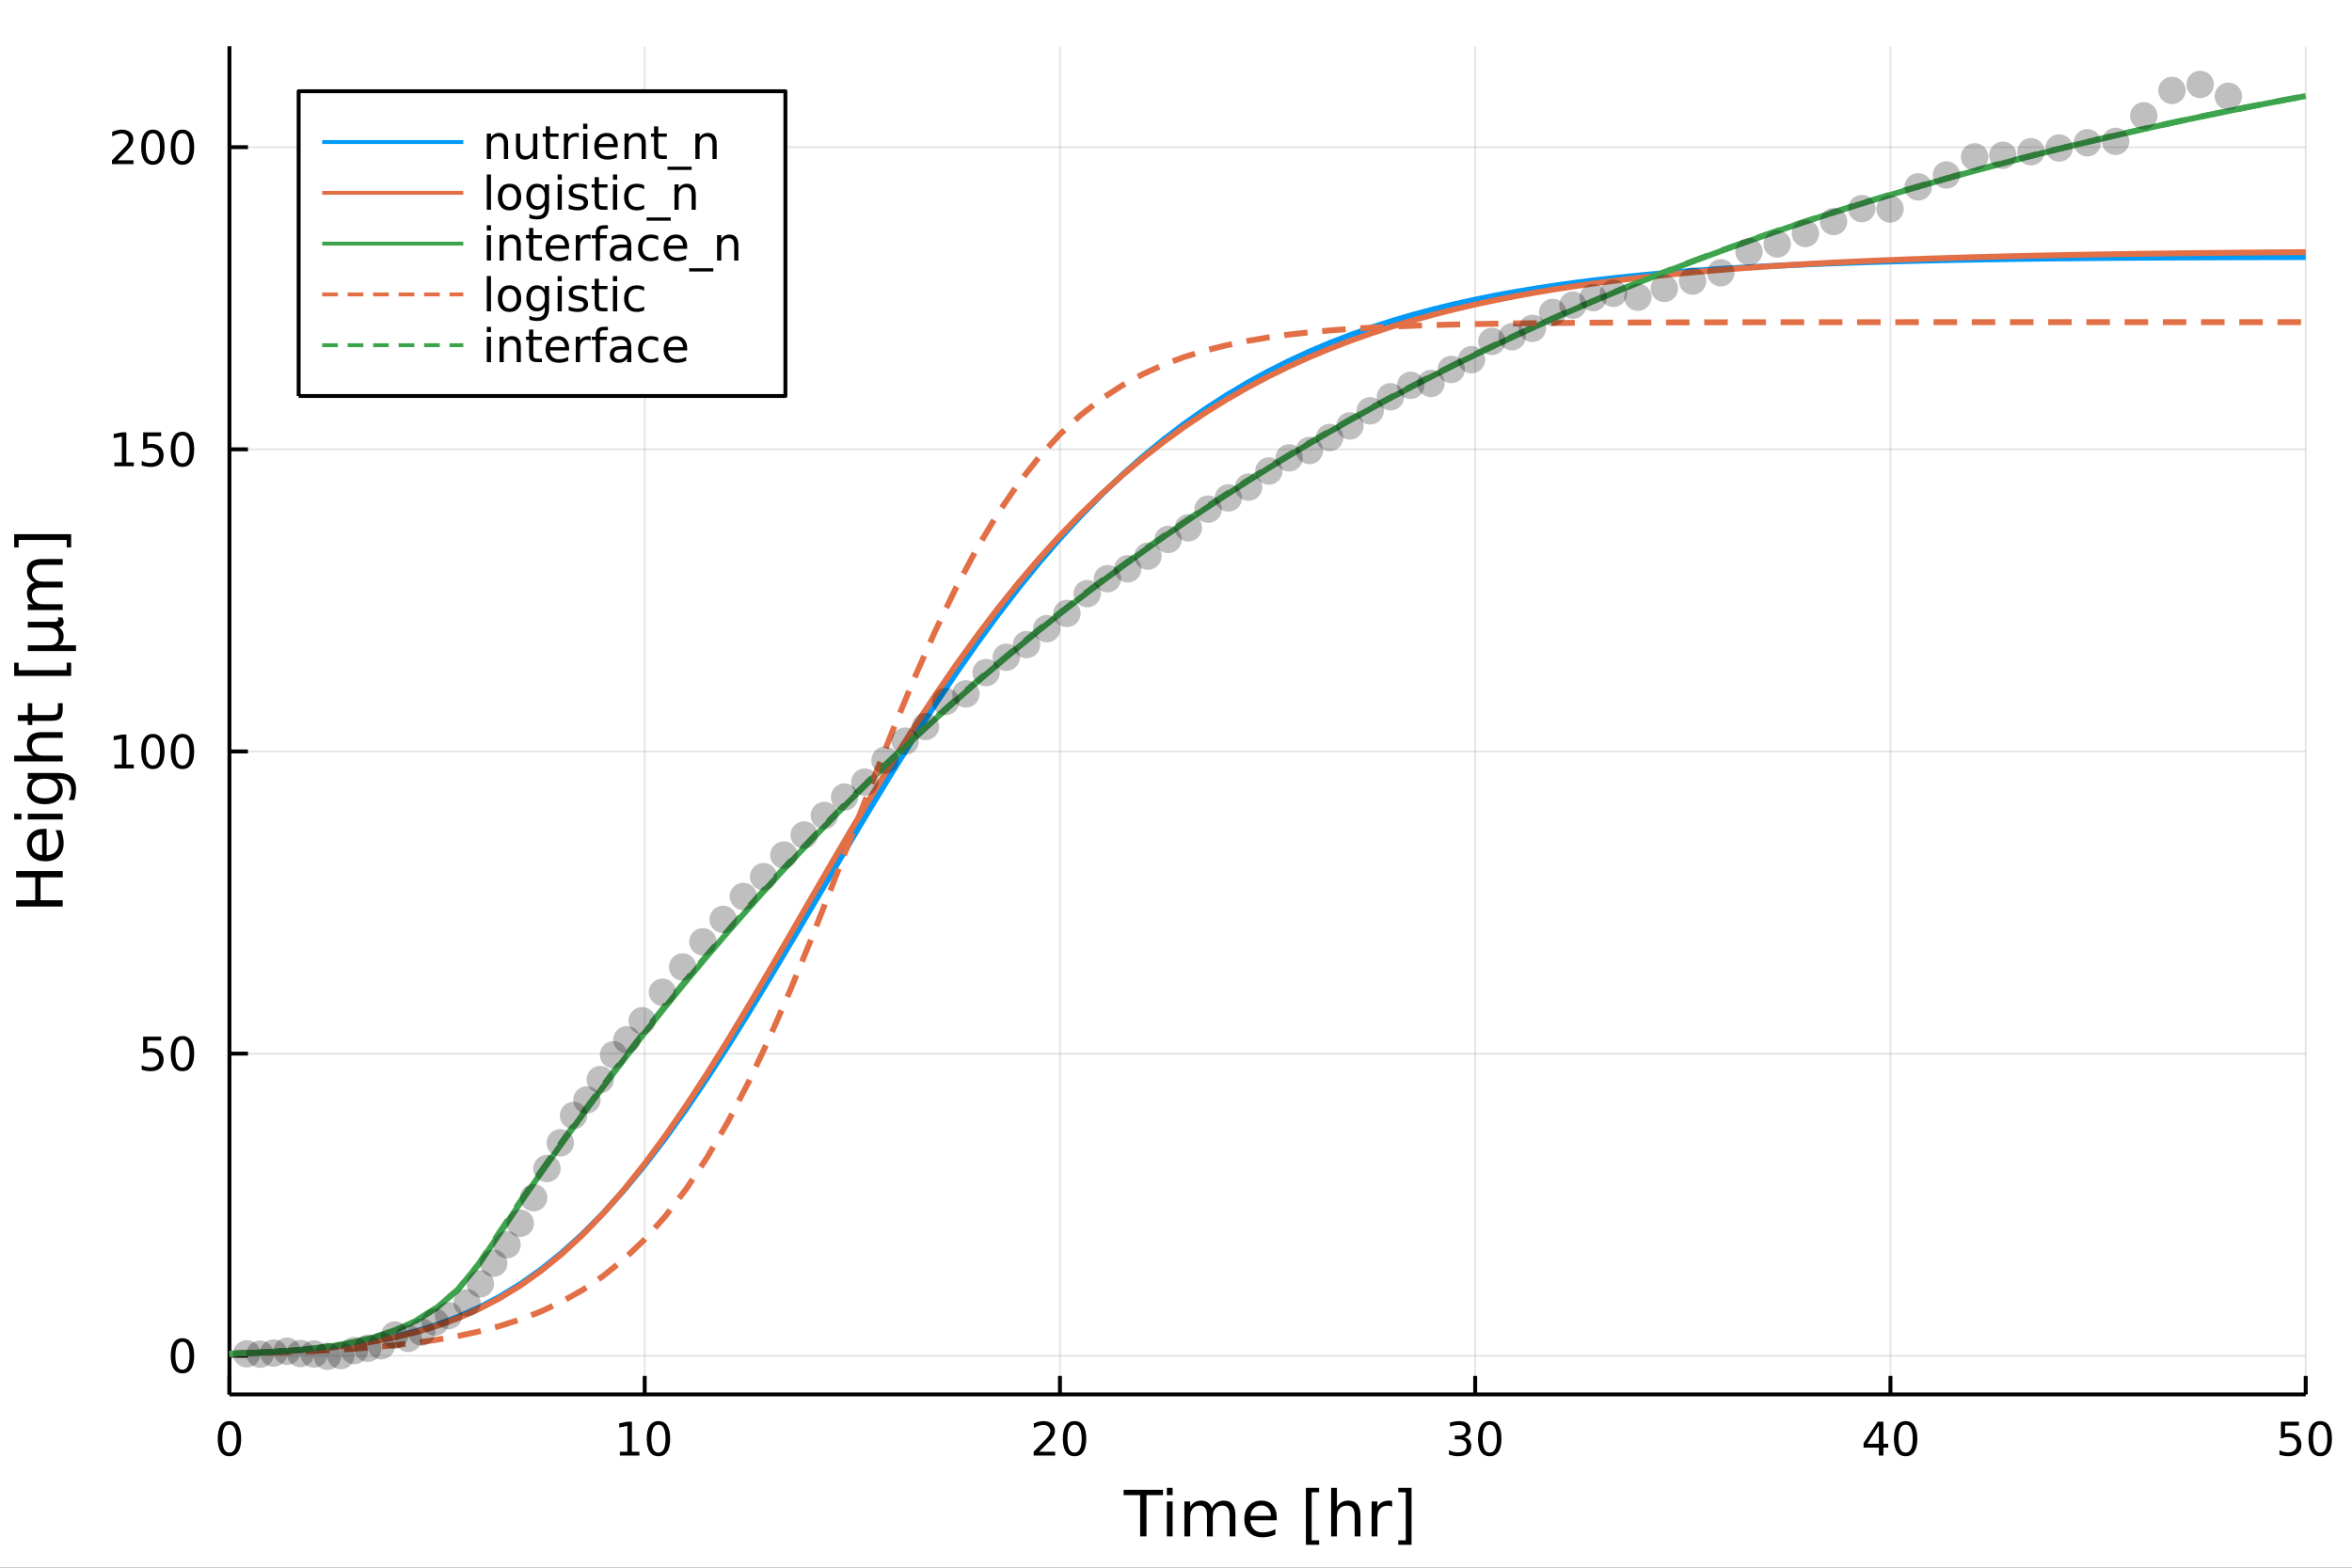<?xml version="1.0" encoding="utf-8"?>
<svg xmlns="http://www.w3.org/2000/svg" xmlns:xlink="http://www.w3.org/1999/xlink" width="600" height="400" viewBox="0 0 2400 1600">
<rect x="0" y="0" width="2400" height="1600" fill="#333333" stroke="none"/>
<defs>
  <clipPath id="clip010">
    <rect x="0" y="0" width="2400" height="1600"/>
  </clipPath>
</defs>
<path clip-path="url(#clip010)" d="
M0 1600 L2400 1600 L2400 0 L0 0  Z
  " fill="#ffffff" fill-rule="evenodd" fill-opacity="1"/>
<defs>
  <clipPath id="clip011">
    <rect x="480" y="0" width="1681" height="1600"/>
  </clipPath>
</defs>
<path clip-path="url(#clip010)" d="
M234.125 1423.18 L2352.76 1423.18 L2352.76 47.244 L234.125 47.244  Z
  " fill="#ffffff" fill-rule="evenodd" fill-opacity="1"/>
<defs>
  <clipPath id="clip012">
    <rect x="234" y="47" width="2120" height="1377"/>
  </clipPath>
</defs>
<polyline clip-path="url(#clip012)" style="stroke:#000000; stroke-linecap:butt; stroke-linejoin:round; stroke-width:2; stroke-opacity:0.1; fill:none" points="
  234.125,1423.18 234.125,47.244 
  "/>
<polyline clip-path="url(#clip012)" style="stroke:#000000; stroke-linecap:butt; stroke-linejoin:round; stroke-width:2; stroke-opacity:0.1; fill:none" points="
  657.852,1423.18 657.852,47.244 
  "/>
<polyline clip-path="url(#clip012)" style="stroke:#000000; stroke-linecap:butt; stroke-linejoin:round; stroke-width:2; stroke-opacity:0.1; fill:none" points="
  1081.58,1423.18 1081.58,47.244 
  "/>
<polyline clip-path="url(#clip012)" style="stroke:#000000; stroke-linecap:butt; stroke-linejoin:round; stroke-width:2; stroke-opacity:0.1; fill:none" points="
  1505.3,1423.18 1505.3,47.244 
  "/>
<polyline clip-path="url(#clip012)" style="stroke:#000000; stroke-linecap:butt; stroke-linejoin:round; stroke-width:2; stroke-opacity:0.1; fill:none" points="
  1929.03,1423.18 1929.03,47.244 
  "/>
<polyline clip-path="url(#clip012)" style="stroke:#000000; stroke-linecap:butt; stroke-linejoin:round; stroke-width:2; stroke-opacity:0.1; fill:none" points="
  2352.76,1423.18 2352.76,47.244 
  "/>
<polyline clip-path="url(#clip010)" style="stroke:#000000; stroke-linecap:butt; stroke-linejoin:round; stroke-width:4; stroke-opacity:1; fill:none" points="
  234.125,1423.18 2352.76,1423.18 
  "/>
<polyline clip-path="url(#clip010)" style="stroke:#000000; stroke-linecap:butt; stroke-linejoin:round; stroke-width:4; stroke-opacity:1; fill:none" points="
  234.125,1423.18 234.125,1404.28 
  "/>
<polyline clip-path="url(#clip010)" style="stroke:#000000; stroke-linecap:butt; stroke-linejoin:round; stroke-width:4; stroke-opacity:1; fill:none" points="
  657.852,1423.18 657.852,1404.28 
  "/>
<polyline clip-path="url(#clip010)" style="stroke:#000000; stroke-linecap:butt; stroke-linejoin:round; stroke-width:4; stroke-opacity:1; fill:none" points="
  1081.58,1423.18 1081.58,1404.28 
  "/>
<polyline clip-path="url(#clip010)" style="stroke:#000000; stroke-linecap:butt; stroke-linejoin:round; stroke-width:4; stroke-opacity:1; fill:none" points="
  1505.3,1423.18 1505.3,1404.28 
  "/>
<polyline clip-path="url(#clip010)" style="stroke:#000000; stroke-linecap:butt; stroke-linejoin:round; stroke-width:4; stroke-opacity:1; fill:none" points="
  1929.03,1423.18 1929.03,1404.28 
  "/>
<polyline clip-path="url(#clip010)" style="stroke:#000000; stroke-linecap:butt; stroke-linejoin:round; stroke-width:4; stroke-opacity:1; fill:none" points="
  2352.76,1423.18 2352.76,1404.28 
  "/>
<path clip-path="url(#clip010)" d="M234.125 1454.1 Q230.514 1454.1 228.686 1457.66 Q226.88 1461.2 226.88 1468.33 Q226.88 1475.44 228.686 1479.01 Q230.514 1482.55 234.125 1482.55 Q237.76 1482.55 239.565 1479.01 Q241.394 1475.44 241.394 1468.33 Q241.394 1461.2 239.565 1457.66 Q237.76 1454.1 234.125 1454.1 M234.125 1450.39 Q239.936 1450.39 242.991 1455 Q246.07 1459.58 246.07 1468.33 Q246.07 1477.06 242.991 1481.67 Q239.936 1486.25 234.125 1486.25 Q228.315 1486.25 225.237 1481.67 Q222.181 1477.06 222.181 1468.33 Q222.181 1459.58 225.237 1455 Q228.315 1450.39 234.125 1450.39 Z" fill="#000000" fill-rule="evenodd" fill-opacity="1" /><path clip-path="url(#clip010)" d="M632.539 1481.64 L640.178 1481.64 L640.178 1455.28 L631.868 1456.95 L631.868 1452.69 L640.132 1451.02 L644.808 1451.02 L644.808 1481.64 L652.446 1481.64 L652.446 1485.58 L632.539 1485.58 L632.539 1481.64 Z" fill="#000000" fill-rule="evenodd" fill-opacity="1" /><path clip-path="url(#clip010)" d="M671.891 1454.1 Q668.28 1454.1 666.451 1457.66 Q664.645 1461.2 664.645 1468.33 Q664.645 1475.44 666.451 1479.01 Q668.28 1482.55 671.891 1482.55 Q675.525 1482.55 677.331 1479.01 Q679.159 1475.44 679.159 1468.33 Q679.159 1461.2 677.331 1457.66 Q675.525 1454.1 671.891 1454.1 M671.891 1450.39 Q677.701 1450.39 680.757 1455 Q683.835 1459.58 683.835 1468.33 Q683.835 1477.06 680.757 1481.67 Q677.701 1486.25 671.891 1486.25 Q666.081 1486.25 663.002 1481.67 Q659.946 1477.06 659.946 1468.33 Q659.946 1459.58 663.002 1455 Q666.081 1450.39 671.891 1450.39 Z" fill="#000000" fill-rule="evenodd" fill-opacity="1" /><path clip-path="url(#clip010)" d="M1060.35 1481.64 L1076.67 1481.64 L1076.67 1485.58 L1054.73 1485.58 L1054.73 1481.64 Q1057.39 1478.89 1061.97 1474.26 Q1066.58 1469.61 1067.76 1468.27 Q1070 1465.74 1070.88 1464.01 Q1071.79 1462.25 1071.79 1460.56 Q1071.79 1457.8 1069.84 1456.07 Q1067.92 1454.33 1064.82 1454.33 Q1062.62 1454.33 1060.17 1455.09 Q1057.74 1455.86 1054.96 1457.41 L1054.96 1452.69 Q1057.78 1451.55 1060.24 1450.97 Q1062.69 1450.39 1064.73 1450.39 Q1070.1 1450.39 1073.29 1453.08 Q1076.49 1455.77 1076.49 1460.26 Q1076.49 1462.39 1075.67 1464.31 Q1074.89 1466.2 1072.78 1468.8 Q1072.2 1469.47 1069.1 1472.69 Q1066 1475.88 1060.35 1481.64 Z" fill="#000000" fill-rule="evenodd" fill-opacity="1" /><path clip-path="url(#clip010)" d="M1096.48 1454.1 Q1092.87 1454.1 1091.05 1457.66 Q1089.24 1461.2 1089.24 1468.33 Q1089.24 1475.44 1091.05 1479.01 Q1092.87 1482.55 1096.48 1482.55 Q1100.12 1482.55 1101.92 1479.01 Q1103.75 1475.44 1103.75 1468.33 Q1103.75 1461.2 1101.92 1457.66 Q1100.12 1454.1 1096.48 1454.1 M1096.48 1450.39 Q1102.3 1450.39 1105.35 1455 Q1108.43 1459.58 1108.43 1468.33 Q1108.43 1477.06 1105.35 1481.67 Q1102.3 1486.25 1096.48 1486.25 Q1090.67 1486.25 1087.6 1481.67 Q1084.54 1477.06 1084.54 1468.33 Q1084.54 1459.58 1087.6 1455 Q1090.67 1450.39 1096.48 1450.39 Z" fill="#000000" fill-rule="evenodd" fill-opacity="1" /><path clip-path="url(#clip010)" d="M1494.15 1466.95 Q1497.5 1467.66 1499.38 1469.93 Q1501.28 1472.2 1501.28 1475.53 Q1501.28 1480.65 1497.76 1483.45 Q1494.24 1486.25 1487.76 1486.25 Q1485.58 1486.25 1483.27 1485.81 Q1480.98 1485.39 1478.52 1484.54 L1478.52 1480.02 Q1480.47 1481.16 1482.78 1481.74 Q1485.1 1482.32 1487.62 1482.32 Q1492.02 1482.32 1494.31 1480.58 Q1496.62 1478.84 1496.62 1475.53 Q1496.62 1472.48 1494.47 1470.77 Q1492.34 1469.03 1488.52 1469.03 L1484.49 1469.03 L1484.49 1465.19 L1488.71 1465.19 Q1492.16 1465.19 1493.98 1463.82 Q1495.81 1462.43 1495.81 1459.84 Q1495.81 1457.18 1493.91 1455.77 Q1492.04 1454.33 1488.52 1454.33 Q1486.6 1454.33 1484.4 1454.75 Q1482.2 1455.16 1479.56 1456.04 L1479.56 1451.88 Q1482.23 1451.14 1484.54 1450.77 Q1486.88 1450.39 1488.94 1450.39 Q1494.26 1450.39 1497.36 1452.83 Q1500.47 1455.23 1500.47 1459.35 Q1500.47 1462.22 1498.82 1464.21 Q1497.18 1466.18 1494.15 1466.95 Z" fill="#000000" fill-rule="evenodd" fill-opacity="1" /><path clip-path="url(#clip010)" d="M1520.14 1454.1 Q1516.53 1454.1 1514.7 1457.66 Q1512.9 1461.2 1512.9 1468.33 Q1512.9 1475.44 1514.7 1479.01 Q1516.53 1482.55 1520.14 1482.55 Q1523.78 1482.55 1525.58 1479.01 Q1527.41 1475.44 1527.41 1468.33 Q1527.41 1461.2 1525.58 1457.66 Q1523.78 1454.1 1520.14 1454.1 M1520.14 1450.39 Q1525.95 1450.39 1529.01 1455 Q1532.09 1459.58 1532.09 1468.33 Q1532.09 1477.06 1529.01 1481.67 Q1525.95 1486.25 1520.14 1486.25 Q1514.33 1486.25 1511.25 1481.67 Q1508.2 1477.06 1508.2 1468.33 Q1508.2 1459.58 1511.25 1455 Q1514.33 1450.39 1520.14 1450.39 Z" fill="#000000" fill-rule="evenodd" fill-opacity="1" /><path clip-path="url(#clip010)" d="M1917.2 1455.09 L1905.4 1473.54 L1917.2 1473.54 L1917.2 1455.09 M1915.97 1451.02 L1921.85 1451.02 L1921.85 1473.54 L1926.78 1473.54 L1926.78 1477.43 L1921.85 1477.43 L1921.85 1485.58 L1917.2 1485.58 L1917.2 1477.43 L1901.6 1477.43 L1901.6 1472.92 L1915.97 1451.02 Z" fill="#000000" fill-rule="evenodd" fill-opacity="1" /><path clip-path="url(#clip010)" d="M1944.52 1454.1 Q1940.9 1454.1 1939.08 1457.66 Q1937.27 1461.2 1937.27 1468.33 Q1937.27 1475.44 1939.08 1479.01 Q1940.9 1482.55 1944.52 1482.55 Q1948.15 1482.55 1949.96 1479.01 Q1951.78 1475.44 1951.78 1468.33 Q1951.78 1461.2 1949.96 1457.66 Q1948.15 1454.1 1944.52 1454.1 M1944.52 1450.39 Q1950.33 1450.39 1953.38 1455 Q1956.46 1459.58 1956.46 1468.33 Q1956.46 1477.06 1953.38 1481.67 Q1950.33 1486.25 1944.52 1486.25 Q1938.71 1486.25 1935.63 1481.67 Q1932.57 1477.06 1932.57 1468.33 Q1932.57 1459.58 1935.63 1455 Q1938.71 1450.39 1944.52 1450.39 Z" fill="#000000" fill-rule="evenodd" fill-opacity="1" /><path clip-path="url(#clip010)" d="M2327.46 1451.02 L2345.81 1451.02 L2345.81 1454.96 L2331.74 1454.96 L2331.74 1463.43 Q2332.76 1463.08 2333.77 1462.92 Q2334.79 1462.73 2335.81 1462.73 Q2341.6 1462.73 2344.98 1465.9 Q2348.36 1469.08 2348.36 1474.49 Q2348.36 1480.07 2344.89 1483.17 Q2341.41 1486.25 2335.09 1486.25 Q2332.92 1486.25 2330.65 1485.88 Q2328.4 1485.51 2326 1484.77 L2326 1480.07 Q2328.08 1481.2 2330.3 1481.76 Q2332.52 1482.32 2335 1482.32 Q2339.01 1482.32 2341.34 1480.21 Q2343.68 1478.1 2343.68 1474.49 Q2343.68 1470.88 2341.34 1468.77 Q2339.01 1466.67 2335 1466.67 Q2333.13 1466.67 2331.25 1467.08 Q2329.4 1467.5 2327.46 1468.38 L2327.46 1451.02 Z" fill="#000000" fill-rule="evenodd" fill-opacity="1" /><path clip-path="url(#clip010)" d="M2367.57 1454.1 Q2363.96 1454.1 2362.13 1457.66 Q2360.33 1461.2 2360.33 1468.33 Q2360.33 1475.44 2362.13 1479.01 Q2363.96 1482.55 2367.57 1482.55 Q2371.2 1482.55 2373.01 1479.01 Q2374.84 1475.44 2374.84 1468.33 Q2374.84 1461.2 2373.01 1457.66 Q2371.2 1454.1 2367.57 1454.1 M2367.57 1450.39 Q2373.38 1450.39 2376.44 1455 Q2379.52 1459.58 2379.52 1468.33 Q2379.52 1477.06 2376.44 1481.67 Q2373.38 1486.25 2367.57 1486.25 Q2361.76 1486.25 2358.68 1481.67 Q2355.63 1477.06 2355.63 1468.33 Q2355.63 1459.58 2358.68 1455 Q2361.76 1450.39 2367.57 1450.39 Z" fill="#000000" fill-rule="evenodd" fill-opacity="1" /><path clip-path="url(#clip010)" d="M1146.54 1520.52 L1186.74 1520.52 L1186.74 1525.93 L1169.87 1525.93 L1169.87 1568.04 L1163.41 1568.04 L1163.41 1525.93 L1146.54 1525.93 L1146.54 1520.52 Z" fill="#000000" fill-rule="evenodd" fill-opacity="1" /><path clip-path="url(#clip010)" d="M1190.68 1532.4 L1196.54 1532.4 L1196.54 1568.04 L1190.68 1568.04 L1190.68 1532.4 M1190.68 1518.52 L1196.54 1518.52 L1196.54 1525.93 L1190.68 1525.93 L1190.68 1518.52 Z" fill="#000000" fill-rule="evenodd" fill-opacity="1" /><path clip-path="url(#clip010)" d="M1236.55 1539.24 Q1238.74 1535.29 1241.8 1533.41 Q1244.85 1531.54 1248.99 1531.54 Q1254.56 1531.54 1257.59 1535.45 Q1260.61 1539.33 1260.61 1546.53 L1260.61 1568.04 L1254.72 1568.04 L1254.72 1546.72 Q1254.72 1541.59 1252.91 1539.11 Q1251.09 1536.63 1247.37 1536.63 Q1242.82 1536.63 1240.18 1539.65 Q1237.53 1542.68 1237.53 1547.9 L1237.53 1568.04 L1231.65 1568.04 L1231.65 1546.72 Q1231.65 1541.56 1229.83 1539.11 Q1228.02 1536.63 1224.23 1536.63 Q1219.74 1536.63 1217.1 1539.68 Q1214.46 1542.71 1214.46 1547.9 L1214.46 1568.04 L1208.57 1568.04 L1208.57 1532.4 L1214.46 1532.4 L1214.46 1537.93 Q1216.46 1534.66 1219.26 1533.1 Q1222.07 1531.54 1225.92 1531.54 Q1229.8 1531.54 1232.5 1533.51 Q1235.24 1535.48 1236.55 1539.24 Z" fill="#000000" fill-rule="evenodd" fill-opacity="1" /><path clip-path="url(#clip010)" d="M1302.78 1548.76 L1302.78 1551.62 L1275.86 1551.62 Q1276.24 1557.67 1279.48 1560.85 Q1282.76 1564 1288.59 1564 Q1291.96 1564 1295.11 1563.17 Q1298.29 1562.35 1301.41 1560.69 L1301.41 1566.23 Q1298.26 1567.57 1294.95 1568.27 Q1291.64 1568.97 1288.24 1568.97 Q1279.71 1568.97 1274.71 1564 Q1269.74 1559.04 1269.74 1550.57 Q1269.74 1541.82 1274.45 1536.69 Q1279.2 1531.54 1287.22 1531.54 Q1294.41 1531.54 1298.58 1536.18 Q1302.78 1540.8 1302.78 1548.76 M1296.93 1547.04 Q1296.86 1542.23 1294.22 1539.37 Q1291.61 1536.5 1287.28 1536.5 Q1282.38 1536.5 1279.42 1539.27 Q1276.49 1542.04 1276.05 1547.07 L1296.93 1547.04 Z" fill="#000000" fill-rule="evenodd" fill-opacity="1" /><path clip-path="url(#clip010)" d="M1332.57 1518.52 L1346.07 1518.52 L1346.07 1523.07 L1338.43 1523.07 L1338.43 1572.09 L1346.07 1572.09 L1346.07 1576.64 L1332.57 1576.64 L1332.57 1518.52 Z" fill="#000000" fill-rule="evenodd" fill-opacity="1" /><path clip-path="url(#clip010)" d="M1388.18 1546.53 L1388.18 1568.04 L1382.32 1568.04 L1382.32 1546.72 Q1382.32 1541.66 1380.35 1539.14 Q1378.38 1536.63 1374.43 1536.63 Q1369.69 1536.63 1366.95 1539.65 Q1364.21 1542.68 1364.21 1547.9 L1364.21 1568.04 L1358.32 1568.04 L1358.32 1518.52 L1364.21 1518.52 L1364.21 1537.93 Q1366.31 1534.72 1369.14 1533.13 Q1372.01 1531.54 1375.73 1531.54 Q1381.88 1531.54 1385.03 1535.36 Q1388.18 1539.14 1388.18 1546.53 Z" fill="#000000" fill-rule="evenodd" fill-opacity="1" /><path clip-path="url(#clip010)" d="M1420.52 1537.87 Q1419.53 1537.3 1418.35 1537.04 Q1417.21 1536.76 1415.81 1536.76 Q1410.84 1536.76 1408.17 1540 Q1405.52 1543.22 1405.52 1549.27 L1405.52 1568.04 L1399.64 1568.04 L1399.64 1532.4 L1405.52 1532.4 L1405.52 1537.93 Q1407.37 1534.69 1410.33 1533.13 Q1413.29 1531.54 1417.52 1531.54 Q1418.13 1531.54 1418.86 1531.63 Q1419.59 1531.7 1420.48 1531.85 L1420.52 1537.87 Z" fill="#000000" fill-rule="evenodd" fill-opacity="1" /><path clip-path="url(#clip010)" d="M1440.35 1518.52 L1440.35 1576.64 L1426.85 1576.64 L1426.85 1572.09 L1434.46 1572.09 L1434.46 1523.07 L1426.85 1523.07 L1426.85 1518.52 L1440.35 1518.52 Z" fill="#000000" fill-rule="evenodd" fill-opacity="1" /><polyline clip-path="url(#clip012)" style="stroke:#000000; stroke-linecap:butt; stroke-linejoin:round; stroke-width:2; stroke-opacity:0.1; fill:none" points="
  234.125,1383.69 2352.76,1383.69 
  "/>
<polyline clip-path="url(#clip012)" style="stroke:#000000; stroke-linecap:butt; stroke-linejoin:round; stroke-width:2; stroke-opacity:0.1; fill:none" points="
  234.125,1075.32 2352.76,1075.32 
  "/>
<polyline clip-path="url(#clip012)" style="stroke:#000000; stroke-linecap:butt; stroke-linejoin:round; stroke-width:2; stroke-opacity:0.1; fill:none" points="
  234.125,766.954 2352.76,766.954 
  "/>
<polyline clip-path="url(#clip012)" style="stroke:#000000; stroke-linecap:butt; stroke-linejoin:round; stroke-width:2; stroke-opacity:0.1; fill:none" points="
  234.125,458.586 2352.76,458.586 
  "/>
<polyline clip-path="url(#clip012)" style="stroke:#000000; stroke-linecap:butt; stroke-linejoin:round; stroke-width:2; stroke-opacity:0.1; fill:none" points="
  234.125,150.217 2352.76,150.217 
  "/>
<polyline clip-path="url(#clip010)" style="stroke:#000000; stroke-linecap:butt; stroke-linejoin:round; stroke-width:4; stroke-opacity:1; fill:none" points="
  234.125,1423.18 234.125,47.244 
  "/>
<polyline clip-path="url(#clip010)" style="stroke:#000000; stroke-linecap:butt; stroke-linejoin:round; stroke-width:4; stroke-opacity:1; fill:none" points="
  234.125,1383.69 253.023,1383.69 
  "/>
<polyline clip-path="url(#clip010)" style="stroke:#000000; stroke-linecap:butt; stroke-linejoin:round; stroke-width:4; stroke-opacity:1; fill:none" points="
  234.125,1075.32 253.023,1075.32 
  "/>
<polyline clip-path="url(#clip010)" style="stroke:#000000; stroke-linecap:butt; stroke-linejoin:round; stroke-width:4; stroke-opacity:1; fill:none" points="
  234.125,766.954 253.023,766.954 
  "/>
<polyline clip-path="url(#clip010)" style="stroke:#000000; stroke-linecap:butt; stroke-linejoin:round; stroke-width:4; stroke-opacity:1; fill:none" points="
  234.125,458.586 253.023,458.586 
  "/>
<polyline clip-path="url(#clip010)" style="stroke:#000000; stroke-linecap:butt; stroke-linejoin:round; stroke-width:4; stroke-opacity:1; fill:none" points="
  234.125,150.217 253.023,150.217 
  "/>
<path clip-path="url(#clip010)" d="M186.181 1369.49 Q182.57 1369.49 180.741 1373.05 Q178.936 1376.6 178.936 1383.73 Q178.936 1390.83 180.741 1394.4 Q182.57 1397.94 186.181 1397.94 Q189.815 1397.94 191.621 1394.4 Q193.45 1390.83 193.45 1383.73 Q193.45 1376.6 191.621 1373.05 Q189.815 1369.49 186.181 1369.49 M186.181 1365.79 Q191.991 1365.79 195.047 1370.39 Q198.125 1374.98 198.125 1383.73 Q198.125 1392.45 195.047 1397.06 Q191.991 1401.64 186.181 1401.64 Q180.371 1401.64 177.292 1397.06 Q174.237 1392.45 174.237 1383.73 Q174.237 1374.98 177.292 1370.39 Q180.371 1365.79 186.181 1365.79 Z" fill="#000000" fill-rule="evenodd" fill-opacity="1" /><path clip-path="url(#clip010)" d="M146.066 1058.04 L164.422 1058.04 L164.422 1061.98 L150.348 1061.98 L150.348 1070.45 Q151.366 1070.1 152.385 1069.94 Q153.403 1069.76 154.422 1069.76 Q160.209 1069.76 163.589 1072.93 Q166.968 1076.1 166.968 1081.51 Q166.968 1087.09 163.496 1090.2 Q160.024 1093.27 153.704 1093.27 Q151.528 1093.27 149.26 1092.9 Q147.015 1092.53 144.607 1091.79 L144.607 1087.09 Q146.691 1088.23 148.913 1088.78 Q151.135 1089.34 153.612 1089.34 Q157.616 1089.34 159.954 1087.23 Q162.292 1085.13 162.292 1081.51 Q162.292 1077.9 159.954 1075.8 Q157.616 1073.69 153.612 1073.69 Q151.737 1073.69 149.862 1074.11 Q148.01 1074.52 146.066 1075.4 L146.066 1058.04 Z" fill="#000000" fill-rule="evenodd" fill-opacity="1" /><path clip-path="url(#clip010)" d="M186.181 1061.12 Q182.57 1061.12 180.741 1064.69 Q178.936 1068.23 178.936 1075.36 Q178.936 1082.46 180.741 1086.03 Q182.57 1089.57 186.181 1089.57 Q189.815 1089.57 191.621 1086.03 Q193.45 1082.46 193.45 1075.36 Q193.45 1068.23 191.621 1064.69 Q189.815 1061.12 186.181 1061.12 M186.181 1057.42 Q191.991 1057.42 195.047 1062.02 Q198.125 1066.61 198.125 1075.36 Q198.125 1084.08 195.047 1088.69 Q191.991 1093.27 186.181 1093.27 Q180.371 1093.27 177.292 1088.69 Q174.237 1084.08 174.237 1075.36 Q174.237 1066.61 177.292 1062.02 Q180.371 1057.42 186.181 1057.42 Z" fill="#000000" fill-rule="evenodd" fill-opacity="1" /><path clip-path="url(#clip010)" d="M116.668 780.299 L124.306 780.299 L124.306 753.933 L115.996 755.6 L115.996 751.341 L124.26 749.674 L128.936 749.674 L128.936 780.299 L136.575 780.299 L136.575 784.234 L116.668 784.234 L116.668 780.299 Z" fill="#000000" fill-rule="evenodd" fill-opacity="1" /><path clip-path="url(#clip010)" d="M156.019 752.753 Q152.408 752.753 150.579 756.318 Q148.774 759.859 148.774 766.989 Q148.774 774.095 150.579 777.66 Q152.408 781.202 156.019 781.202 Q159.653 781.202 161.459 777.66 Q163.288 774.095 163.288 766.989 Q163.288 759.859 161.459 756.318 Q159.653 752.753 156.019 752.753 M156.019 749.049 Q161.829 749.049 164.885 753.656 Q167.964 758.239 167.964 766.989 Q167.964 775.716 164.885 780.322 Q161.829 784.906 156.019 784.906 Q150.209 784.906 147.13 780.322 Q144.075 775.716 144.075 766.989 Q144.075 758.239 147.13 753.656 Q150.209 749.049 156.019 749.049 Z" fill="#000000" fill-rule="evenodd" fill-opacity="1" /><path clip-path="url(#clip010)" d="M186.181 752.753 Q182.57 752.753 180.741 756.318 Q178.936 759.859 178.936 766.989 Q178.936 774.095 180.741 777.66 Q182.57 781.202 186.181 781.202 Q189.815 781.202 191.621 777.66 Q193.45 774.095 193.45 766.989 Q193.45 759.859 191.621 756.318 Q189.815 752.753 186.181 752.753 M186.181 749.049 Q191.991 749.049 195.047 753.656 Q198.125 758.239 198.125 766.989 Q198.125 775.716 195.047 780.322 Q191.991 784.906 186.181 784.906 Q180.371 784.906 177.292 780.322 Q174.237 775.716 174.237 766.989 Q174.237 758.239 177.292 753.656 Q180.371 749.049 186.181 749.049 Z" fill="#000000" fill-rule="evenodd" fill-opacity="1" /><path clip-path="url(#clip010)" d="M116.668 471.931 L124.306 471.931 L124.306 445.565 L115.996 447.232 L115.996 442.972 L124.26 441.306 L128.936 441.306 L128.936 471.931 L136.575 471.931 L136.575 475.866 L116.668 475.866 L116.668 471.931 Z" fill="#000000" fill-rule="evenodd" fill-opacity="1" /><path clip-path="url(#clip010)" d="M146.066 441.306 L164.422 441.306 L164.422 445.241 L150.348 445.241 L150.348 453.713 Q151.366 453.366 152.385 453.204 Q153.403 453.019 154.422 453.019 Q160.209 453.019 163.589 456.19 Q166.968 459.361 166.968 464.778 Q166.968 470.356 163.496 473.458 Q160.024 476.537 153.704 476.537 Q151.528 476.537 149.26 476.167 Q147.015 475.796 144.607 475.056 L144.607 470.356 Q146.691 471.491 148.913 472.046 Q151.135 472.602 153.612 472.602 Q157.616 472.602 159.954 470.495 Q162.292 468.389 162.292 464.778 Q162.292 461.167 159.954 459.06 Q157.616 456.954 153.612 456.954 Q151.737 456.954 149.862 457.37 Q148.01 457.787 146.066 458.667 L146.066 441.306 Z" fill="#000000" fill-rule="evenodd" fill-opacity="1" /><path clip-path="url(#clip010)" d="M186.181 444.384 Q182.57 444.384 180.741 447.949 Q178.936 451.491 178.936 458.62 Q178.936 465.727 180.741 469.292 Q182.57 472.833 186.181 472.833 Q189.815 472.833 191.621 469.292 Q193.45 465.727 193.45 458.62 Q193.45 451.491 191.621 447.949 Q189.815 444.384 186.181 444.384 M186.181 440.681 Q191.991 440.681 195.047 445.287 Q198.125 449.87 198.125 458.62 Q198.125 467.347 195.047 471.954 Q191.991 476.537 186.181 476.537 Q180.371 476.537 177.292 471.954 Q174.237 467.347 174.237 458.62 Q174.237 449.87 177.292 445.287 Q180.371 440.681 186.181 440.681 Z" fill="#000000" fill-rule="evenodd" fill-opacity="1" /><path clip-path="url(#clip010)" d="M119.885 163.562 L136.204 163.562 L136.204 167.497 L114.26 167.497 L114.26 163.562 Q116.922 160.807 121.505 156.178 Q126.112 151.525 127.292 150.182 Q129.538 147.659 130.417 145.923 Q131.32 144.164 131.32 142.474 Q131.32 139.72 129.376 137.983 Q127.455 136.247 124.353 136.247 Q122.154 136.247 119.7 137.011 Q117.269 137.775 114.492 139.326 L114.492 134.604 Q117.316 133.47 119.769 132.891 Q122.223 132.312 124.26 132.312 Q129.63 132.312 132.825 134.997 Q136.019 137.683 136.019 142.173 Q136.019 144.303 135.209 146.224 Q134.422 148.122 132.316 150.715 Q131.737 151.386 128.635 154.604 Q125.533 157.798 119.885 163.562 Z" fill="#000000" fill-rule="evenodd" fill-opacity="1" /><path clip-path="url(#clip010)" d="M156.019 136.016 Q152.408 136.016 150.579 139.581 Q148.774 143.122 148.774 150.252 Q148.774 157.358 150.579 160.923 Q152.408 164.465 156.019 164.465 Q159.653 164.465 161.459 160.923 Q163.288 157.358 163.288 150.252 Q163.288 143.122 161.459 139.581 Q159.653 136.016 156.019 136.016 M156.019 132.312 Q161.829 132.312 164.885 136.919 Q167.964 141.502 167.964 150.252 Q167.964 158.979 164.885 163.585 Q161.829 168.168 156.019 168.168 Q150.209 168.168 147.13 163.585 Q144.075 158.979 144.075 150.252 Q144.075 141.502 147.13 136.919 Q150.209 132.312 156.019 132.312 Z" fill="#000000" fill-rule="evenodd" fill-opacity="1" /><path clip-path="url(#clip010)" d="M186.181 136.016 Q182.57 136.016 180.741 139.581 Q178.936 143.122 178.936 150.252 Q178.936 157.358 180.741 160.923 Q182.57 164.465 186.181 164.465 Q189.815 164.465 191.621 160.923 Q193.45 157.358 193.45 150.252 Q193.45 143.122 191.621 139.581 Q189.815 136.016 186.181 136.016 M186.181 132.312 Q191.991 132.312 195.047 136.919 Q198.125 141.502 198.125 150.252 Q198.125 158.979 195.047 163.585 Q191.991 168.168 186.181 168.168 Q180.371 168.168 177.292 163.585 Q174.237 158.979 174.237 150.252 Q174.237 141.502 177.292 136.919 Q180.371 132.312 186.181 132.312 Z" fill="#000000" fill-rule="evenodd" fill-opacity="1" /><path clip-path="url(#clip010)" d="M16.484 925.228 L16.484 918.799 L35.963 918.799 L35.963 895.437 L16.484 895.437 L16.484 889.007 L64.004 889.007 L64.004 895.437 L41.374 895.437 L41.374 918.799 L64.004 918.799 L64.004 925.228 L16.484 925.228 Z" fill="#000000" fill-rule="evenodd" fill-opacity="1" /><path clip-path="url(#clip010)" d="M44.716 845.975 L47.581 845.975 L47.581 872.902 Q53.628 872.52 56.811 869.274 Q59.962 865.995 59.962 860.171 Q59.962 856.797 59.134 853.646 Q58.307 850.463 56.652 847.344 L62.19 847.344 Q63.527 850.495 64.227 853.805 Q64.927 857.115 64.927 860.521 Q64.927 869.051 59.962 874.048 Q54.997 879.013 46.53 879.013 Q37.777 879.013 32.653 874.303 Q27.497 869.56 27.497 861.539 Q27.497 854.346 32.144 850.177 Q36.759 845.975 44.716 845.975 M42.997 851.832 Q38.191 851.895 35.327 854.537 Q32.462 857.147 32.462 861.476 Q32.462 866.377 35.231 869.337 Q38 872.266 43.029 872.711 L42.997 851.832 Z" fill="#000000" fill-rule="evenodd" fill-opacity="1" /><path clip-path="url(#clip010)" d="M28.356 836.363 L28.356 830.507 L64.004 830.507 L64.004 836.363 L28.356 836.363 M14.479 836.363 L14.479 830.507 L21.895 830.507 L21.895 836.363 L14.479 836.363 Z" fill="#000000" fill-rule="evenodd" fill-opacity="1" /><path clip-path="url(#clip010)" d="M45.766 794.795 Q39.401 794.795 35.9 797.437 Q32.398 800.047 32.398 804.789 Q32.398 809.5 35.9 812.142 Q39.401 814.751 45.766 814.751 Q52.1 814.751 55.601 812.142 Q59.103 809.5 59.103 804.789 Q59.103 800.047 55.601 797.437 Q52.1 794.795 45.766 794.795 M59.58 788.939 Q68.683 788.939 73.107 792.981 Q77.563 797.023 77.563 805.362 Q77.563 808.449 77.086 811.187 Q76.64 813.924 75.685 816.502 L69.988 816.502 Q71.388 813.924 72.057 811.409 Q72.725 808.895 72.725 806.285 Q72.725 800.524 69.701 797.66 Q66.71 794.795 60.63 794.795 L57.734 794.795 Q60.885 796.609 62.445 799.442 Q64.004 802.275 64.004 806.221 Q64.004 812.778 59.007 816.788 Q54.01 820.799 45.766 820.799 Q37.491 820.799 32.494 816.788 Q27.497 812.778 27.497 806.221 Q27.497 802.275 29.056 799.442 Q30.616 796.609 33.767 794.795 L28.356 794.795 L28.356 788.939 L59.58 788.939 Z" fill="#000000" fill-rule="evenodd" fill-opacity="1" /><path clip-path="url(#clip010)" d="M42.488 747.243 L64.004 747.243 L64.004 753.1 L42.679 753.1 Q37.618 753.1 35.104 755.073 Q32.589 757.046 32.589 760.993 Q32.589 765.736 35.613 768.473 Q38.637 771.21 43.857 771.21 L64.004 771.21 L64.004 777.098 L14.479 777.098 L14.479 771.21 L33.894 771.21 Q30.68 769.109 29.088 766.277 Q27.497 763.412 27.497 759.688 Q27.497 753.545 31.316 750.394 Q35.104 747.243 42.488 747.243 Z" fill="#000000" fill-rule="evenodd" fill-opacity="1" /><path clip-path="url(#clip010)" d="M18.235 729.769 L28.356 729.769 L28.356 717.706 L32.908 717.706 L32.908 729.769 L52.259 729.769 Q56.62 729.769 57.861 728.592 Q59.103 727.382 59.103 723.722 L59.103 717.706 L64.004 717.706 L64.004 723.722 Q64.004 730.501 61.49 733.079 Q58.943 735.658 52.259 735.658 L32.908 735.658 L32.908 739.954 L28.356 739.954 L28.356 735.658 L18.235 735.658 L18.235 729.769 Z" fill="#000000" fill-rule="evenodd" fill-opacity="1" /><path clip-path="url(#clip010)" d="M14.479 689.824 L14.479 676.329 L19.03 676.329 L19.03 683.968 L68.046 683.968 L68.046 676.329 L72.598 676.329 L72.598 689.824 L14.479 689.824 Z" fill="#000000" fill-rule="evenodd" fill-opacity="1" /><path clip-path="url(#clip010)" d="M77.563 664.457 L28.356 664.457 L28.356 658.601 L50.509 658.601 Q55.124 658.601 57.479 656.405 Q59.835 654.208 59.835 649.911 Q59.835 645.201 57.161 642.846 Q54.487 640.458 49.14 640.458 L28.356 640.458 L28.356 634.602 L55.792 634.602 Q57.702 634.602 58.625 634.061 Q59.516 633.488 59.516 632.31 Q59.516 632.024 59.357 631.515 Q59.166 631.005 58.784 630.114 L63.495 630.114 Q64.227 631.419 64.577 632.597 Q64.927 633.743 64.927 634.857 Q64.927 637.053 63.686 638.358 Q62.445 639.663 59.898 640.14 Q62.413 641.732 63.686 644.055 Q64.927 646.347 64.927 649.466 Q64.927 652.712 63.686 655.004 Q62.445 657.264 59.962 658.601 L77.563 658.601 L77.563 664.457 Z" fill="#000000" fill-rule="evenodd" fill-opacity="1" /><path clip-path="url(#clip010)" d="M35.199 594.625 Q31.253 592.429 29.375 589.374 Q27.497 586.318 27.497 582.18 Q27.497 576.61 31.412 573.587 Q35.295 570.563 42.488 570.563 L64.004 570.563 L64.004 576.451 L42.679 576.451 Q37.555 576.451 35.072 578.265 Q32.589 580.08 32.589 583.804 Q32.589 588.355 35.613 590.997 Q38.637 593.639 43.857 593.639 L64.004 593.639 L64.004 599.527 L42.679 599.527 Q37.523 599.527 35.072 601.341 Q32.589 603.155 32.589 606.943 Q32.589 611.431 35.645 614.073 Q38.669 616.714 43.857 616.714 L64.004 616.714 L64.004 622.603 L28.356 622.603 L28.356 616.714 L33.894 616.714 Q30.616 614.709 29.056 611.908 Q27.497 609.107 27.497 605.256 Q27.497 601.373 29.47 598.668 Q31.444 595.93 35.199 594.625 Z" fill="#000000" fill-rule="evenodd" fill-opacity="1" /><path clip-path="url(#clip010)" d="M14.479 545.196 L72.598 545.196 L72.598 558.691 L68.046 558.691 L68.046 551.084 L19.03 551.084 L19.03 558.691 L14.479 558.691 L14.479 545.196 Z" fill="#000000" fill-rule="evenodd" fill-opacity="1" /><polyline clip-path="url(#clip012)" style="stroke:#009af9; stroke-linecap:butt; stroke-linejoin:round; stroke-width:6; stroke-opacity:1; fill:none" points="
  234.125,1381.63 255.312,1380.87 276.498,1379.88 297.684,1378.57 318.871,1376.87 340.057,1374.69 361.243,1371.91 382.43,1368.41 403.616,1364.05 424.802,1358.68 
  445.988,1352.12 467.175,1344.22 488.361,1334.8 509.547,1323.69 530.734,1310.75 551.92,1295.82 573.106,1278.81 594.293,1259.65 615.479,1238.28 636.665,1214.74 
  657.852,1189.06 679.038,1161.35 700.224,1131.77 721.41,1100.49 742.597,1067.74 763.783,1033.77 784.969,998.868 806.156,963.307 827.342,927.375 848.528,891.352 
  869.715,855.51 890.901,820.1 912.087,785.356 933.273,751.479 954.46,718.642 975.646,686.986 996.832,656.625 1018.02,627.645 1039.21,600.109 1060.39,574.057 
  1081.58,549.505 1102.76,526.448 1123.95,504.86 1145.14,484.706 1166.32,465.945 1187.51,448.529 1208.7,432.401 1229.88,417.5 1251.07,403.758 1272.25,391.1 
  1293.44,379.461 1314.63,368.779 1335.81,358.989 1357,350.031 1378.19,341.844 1399.37,334.367 1420.56,327.543 1441.74,321.32 1462.93,315.651 1484.12,310.493 
  1505.3,305.804 1526.49,301.545 1547.68,297.678 1568.86,294.167 1590.05,290.981 1611.24,288.09 1632.42,285.472 1653.61,283.101 1674.79,280.957 1695.98,279.018 
  1717.17,277.265 1738.35,275.68 1759.54,274.247 1780.73,272.953 1801.91,271.786 1823.1,270.734 1844.28,269.788 1865.47,268.936 1886.66,268.169 1907.84,267.48 
  1929.03,266.861 1950.22,266.305 1971.4,265.807 1992.59,265.362 2013.78,264.964 2034.96,264.61 2056.15,264.295 2077.33,264.015 2098.52,263.766 2119.71,263.546 
  2140.89,263.352 2162.08,263.182 2183.27,263.034 2204.45,262.905 2225.64,262.794 2246.82,262.699 2268.01,262.618 2289.2,262.55 2310.38,262.494 2331.57,262.448 
  2352.76,262.412 
  "/>
<polyline clip-path="url(#clip012)" style="stroke:#e26f46; stroke-linecap:butt; stroke-linejoin:round; stroke-width:6; stroke-opacity:1; fill:none" points="
  234.125,1381.63 255.312,1380.9 276.498,1379.94 297.684,1378.68 318.871,1377.05 340.057,1374.96 361.243,1372.3 382.43,1368.94 403.616,1364.73 424.802,1359.53 
  445.988,1353.16 467.175,1345.43 488.361,1336.15 509.547,1325.13 530.734,1312.19 551.92,1297.17 573.106,1279.94 594.293,1260.39 615.479,1238.48 636.665,1214.22 
  657.852,1187.65 679.038,1158.92 700.224,1128.2 721.41,1095.72 742.597,1061.76 763.783,1026.62 784.969,990.646 806.156,954.166 827.342,917.508 848.528,880.981 
  869.715,844.877 890.901,809.461 912.087,774.95 933.273,741.53 954.46,709.353 975.646,678.535 996.832,649.156 1018.02,621.263 1039.21,594.883 1060.39,570.014 
  1081.58,546.641 1102.76,524.734 1123.95,504.255 1145.14,485.153 1166.32,467.368 1187.51,450.83 1208.7,435.478 1229.88,421.246 1251.07,408.069 1272.25,395.884 
  1293.44,384.626 1314.63,374.235 1335.81,364.647 1357,355.804 1378.19,347.654 1399.37,340.149 1420.56,333.241 1441.74,326.886 1462.93,321.043 1484.12,315.671 
  1505.3,310.733 1526.49,306.193 1547.68,302.02 1568.86,298.187 1590.05,294.668 1611.24,291.438 1632.42,288.473 1653.61,285.753 1674.79,283.256 1695.98,280.964 
  1717.17,278.86 1738.35,276.929 1759.54,275.157 1780.73,273.533 1801.91,272.043 1823.1,270.678 1844.28,269.425 1865.47,268.277 1886.66,267.223 1907.84,266.256 
  1929.03,265.369 1950.22,264.556 1971.4,263.81 1992.59,263.127 2013.78,262.501 2034.96,261.928 2056.15,261.402 2077.33,260.919 2098.52,260.476 2119.71,260.07 
  2140.89,259.698 2162.08,259.357 2183.27,259.045 2204.45,258.758 2225.64,258.496 2246.82,258.255 2268.01,258.035 2289.2,257.833 2310.38,257.647 2331.57,257.477 
  2352.76,257.321 
  "/>
<polyline clip-path="url(#clip012)" style="stroke:#3da44d; stroke-linecap:butt; stroke-linejoin:round; stroke-width:6; stroke-opacity:1; fill:none" points="
  234.125,1381.63 255.312,1380.86 276.498,1379.8 297.684,1378.35 318.871,1376.35 340.057,1373.61 361.243,1369.85 382.43,1364.69 403.616,1357.59 424.802,1347.85 
  445.988,1334.48 467.175,1316.12 488.361,1290.43 509.547,1259.43 530.734,1227.94 551.92,1197.18 573.106,1167.15 594.293,1137.83 615.479,1109.21 636.665,1081.28 
  657.852,1054.01 679.038,1027.38 700.224,1001.39 721.41,976.02 742.597,951.253 763.783,927.074 784.969,903.471 806.156,880.429 827.342,857.936 848.528,835.977 
  869.715,814.541 890.901,793.615 912.087,773.187 933.273,753.245 954.46,733.778 975.646,714.773 996.832,696.221 1018.02,678.111 1039.21,660.431 1060.39,643.172 
  1081.58,626.323 1102.76,609.875 1123.95,593.819 1145.14,578.144 1166.32,562.842 1187.51,547.904 1208.7,533.322 1229.88,519.087 1251.07,505.19 1272.25,491.625 
  1293.44,478.382 1314.63,465.455 1335.81,452.835 1357,440.515 1378.19,428.488 1399.37,416.748 1420.56,405.287 1441.74,394.098 1462.93,383.175 1484.12,372.512 
  1505.3,362.103 1526.49,351.941 1547.68,342.021 1568.86,332.337 1590.05,322.883 1611.24,313.655 1632.42,304.646 1653.61,295.852 1674.79,287.267 1695.98,278.886 
  1717.17,270.705 1738.35,262.719 1759.54,254.923 1780.73,247.312 1801.91,239.883 1823.1,232.63 1844.28,225.549 1865.47,218.637 1886.66,211.889 1907.84,205.301 
  1929.03,198.87 1950.22,192.592 1971.4,186.463 1992.59,180.48 2013.78,174.639 2034.96,168.938 2056.15,163.372 2077.33,157.939 2098.52,152.635 2119.71,147.458 
  2140.89,142.403 2162.08,137.47 2183.27,132.653 2204.45,127.952 2225.64,123.362 2246.82,118.882 2268.01,114.508 2289.2,110.238 2310.38,106.069 2331.57,102 
  2352.76,98.027 
  "/>
<polyline clip-path="url(#clip012)" style="stroke:#e26f46; stroke-linecap:butt; stroke-linejoin:round; stroke-width:6; stroke-opacity:1; fill:none" stroke-dasharray="24, 15" points="
  234.125,1381.63 255.312,1381.15 276.498,1380.56 297.684,1379.84 318.871,1378.95 340.057,1377.86 361.243,1376.51 382.43,1374.86 403.616,1372.84 424.802,1370.35 
  445.988,1367.31 467.175,1363.59 488.361,1359.03 509.547,1353.48 530.734,1346.72 551.92,1338.52 573.106,1328.6 594.293,1316.64 615.479,1302.29 636.665,1285.19 
  657.852,1264.92 679.038,1241.11 700.224,1213.39 721.41,1181.48 742.597,1145.2 763.783,1104.54 784.969,1059.7 806.156,1011.12 827.342,959.468 848.528,905.691 
  869.715,850.875 890.901,796.152 912.087,742.696 933.273,691.608 954.46,643.726 975.646,599.668 996.832,559.832 1018.02,524.396 1039.21,493.318 1060.39,466.353 
  1081.58,443.223 1102.76,423.603 1123.95,407.113 1145.14,393.315 1166.32,381.758 1187.51,372.147 1208.7,364.23 1229.88,357.753 1251.07,352.462 1272.25,348.104 
  1293.44,344.498 1314.63,341.548 1335.81,339.157 1357,337.228 1378.19,335.669 1399.37,334.386 1420.56,333.32 1441.74,332.449 1462.93,331.747 1484.12,331.187 
  1505.3,330.743 1526.49,330.385 1547.68,330.084 1568.86,329.829 1590.05,329.619 1611.24,329.45 1632.42,329.318 1653.61,329.216 1674.79,329.137 1695.98,329.074 
  1717.17,329.017 1738.35,328.966 1759.54,328.922 1780.73,328.886 1801.91,328.859 1823.1,328.838 1844.28,328.825 1865.47,328.816 1886.66,328.81 1907.84,328.804 
  1929.03,328.796 1950.22,328.787 1971.4,328.779 1992.59,328.773 2013.78,328.767 2034.96,328.764 2056.15,328.761 2077.33,328.761 2098.52,328.762 2119.71,328.763 
  2140.89,328.765 2162.08,328.766 2183.27,328.765 2204.45,328.764 2225.64,328.762 2246.82,328.761 2268.01,328.76 2289.2,328.76 2310.38,328.759 2331.57,328.759 
  2352.76,328.758 
  "/>
<polyline clip-path="url(#clip012)" style="stroke:#3da44d; stroke-linecap:butt; stroke-linejoin:round; stroke-width:6; stroke-opacity:1; fill:none" stroke-dasharray="24, 15" points="
  234.125,1381.63 255.312,1380.86 276.498,1379.8 297.684,1378.34 318.871,1376.34 340.057,1373.6 361.243,1369.83 382.43,1364.65 403.616,1357.53 424.802,1347.76 
  445.988,1334.34 467.175,1316.38 488.361,1290.22 509.547,1257.9 530.734,1226.43 551.92,1195.7 573.106,1165.7 594.293,1136.41 615.479,1107.83 636.665,1079.92 
  657.852,1052.68 679.038,1026.08 700.224,1000.12 721.41,974.781 742.597,950.041 763.783,925.889 784.969,902.313 806.156,879.297 827.342,856.829 848.528,834.896 
  869.715,813.485 890.901,792.584 912.087,772.18 933.273,752.261 954.46,732.817 975.646,713.835 996.832,695.306 1018.02,677.217 1039.21,659.558 1060.39,642.32 
  1081.58,625.492 1102.76,609.064 1123.95,593.027 1145.14,577.372 1166.32,562.09 1187.51,547.171 1208.7,532.608 1229.88,518.391 1251.07,504.513 1272.25,490.965 
  1293.44,477.74 1314.63,464.829 1335.81,452.226 1357,439.922 1378.19,427.911 1399.37,416.186 1420.56,404.74 1441.74,393.565 1462.93,382.657 1484.12,372.008 
  1505.3,361.613 1526.49,351.466 1547.68,341.56 1568.86,331.89 1590.05,322.45 1611.24,313.235 1632.42,304.239 1653.61,295.458 1674.79,286.885 1695.98,278.517 
  1717.17,270.348 1738.35,262.373 1759.54,254.588 1780.73,246.988 1801.91,239.568 1823.1,232.325 1844.28,225.254 1865.47,218.351 1886.66,211.612 1907.84,205.034 
  1929.03,198.612 1950.22,192.343 1971.4,186.224 1992.59,180.25 2013.78,174.419 2034.96,168.727 2056.15,163.171 2077.33,157.747 2098.52,152.452 2119.71,147.283 
  2140.89,142.238 2162.08,137.312 2183.27,132.504 2204.45,127.81 2225.64,123.227 2246.82,118.754 2268.01,114.387 2289.2,110.124 2310.38,105.961 2331.57,101.899 
  2352.76,97.932 
  "/>
<circle clip-path="url(#clip012)" cx="251.781" cy="1381.7" r="14" fill="#000000" fill-rule="evenodd" fill-opacity="0.25" stroke="none"/>
<circle clip-path="url(#clip012)" cx="265.505" cy="1382.06" r="14" fill="#000000" fill-rule="evenodd" fill-opacity="0.25" stroke="none"/>
<circle clip-path="url(#clip012)" cx="279.205" cy="1380.93" r="14" fill="#000000" fill-rule="evenodd" fill-opacity="0.25" stroke="none"/>
<circle clip-path="url(#clip012)" cx="292.929" cy="1379.07" r="14" fill="#000000" fill-rule="evenodd" fill-opacity="0.25" stroke="none"/>
<circle clip-path="url(#clip012)" cx="306.653" cy="1381.43" r="14" fill="#000000" fill-rule="evenodd" fill-opacity="0.25" stroke="none"/>
<circle clip-path="url(#clip012)" cx="320.401" cy="1381.91" r="14" fill="#000000" fill-rule="evenodd" fill-opacity="0.25" stroke="none"/>
<circle clip-path="url(#clip012)" cx="334.125" cy="1384.24" r="14" fill="#000000" fill-rule="evenodd" fill-opacity="0.25" stroke="none"/>
<circle clip-path="url(#clip012)" cx="347.849" cy="1383.51" r="14" fill="#000000" fill-rule="evenodd" fill-opacity="0.25" stroke="none"/>
<circle clip-path="url(#clip012)" cx="361.596" cy="1378.44" r="14" fill="#000000" fill-rule="evenodd" fill-opacity="0.25" stroke="none"/>
<circle clip-path="url(#clip012)" cx="375.32" cy="1376.04" r="14" fill="#000000" fill-rule="evenodd" fill-opacity="0.25" stroke="none"/>
<circle clip-path="url(#clip012)" cx="389.115" cy="1373.5" r="14" fill="#000000" fill-rule="evenodd" fill-opacity="0.25" stroke="none"/>
<circle clip-path="url(#clip012)" cx="402.839" cy="1362.52" r="14" fill="#000000" fill-rule="evenodd" fill-opacity="0.25" stroke="none"/>
<circle clip-path="url(#clip012)" cx="416.563" cy="1365.93" r="14" fill="#000000" fill-rule="evenodd" fill-opacity="0.25" stroke="none"/>
<circle clip-path="url(#clip012)" cx="430.287" cy="1359.52" r="14" fill="#000000" fill-rule="evenodd" fill-opacity="0.25" stroke="none"/>
<circle clip-path="url(#clip012)" cx="444.035" cy="1349.38" r="14" fill="#000000" fill-rule="evenodd" fill-opacity="0.25" stroke="none"/>
<circle clip-path="url(#clip012)" cx="457.759" cy="1342.74" r="14" fill="#000000" fill-rule="evenodd" fill-opacity="0.25" stroke="none"/>
<circle clip-path="url(#clip012)" cx="476.614" cy="1329.65" r="14" fill="#000000" fill-rule="evenodd" fill-opacity="0.25" stroke="none"/>
<circle clip-path="url(#clip012)" cx="490.174" cy="1310.21" r="14" fill="#000000" fill-rule="evenodd" fill-opacity="0.25" stroke="none"/>
<circle clip-path="url(#clip012)" cx="503.756" cy="1289.29" r="14" fill="#000000" fill-rule="evenodd" fill-opacity="0.25" stroke="none"/>
<circle clip-path="url(#clip012)" cx="517.339" cy="1270.43" r="14" fill="#000000" fill-rule="evenodd" fill-opacity="0.25" stroke="none"/>
<circle clip-path="url(#clip012)" cx="530.898" cy="1248.44" r="14" fill="#000000" fill-rule="evenodd" fill-opacity="0.25" stroke="none"/>
<circle clip-path="url(#clip012)" cx="544.505" cy="1222.34" r="14" fill="#000000" fill-rule="evenodd" fill-opacity="0.25" stroke="none"/>
<circle clip-path="url(#clip012)" cx="558.088" cy="1192.6" r="14" fill="#000000" fill-rule="evenodd" fill-opacity="0.25" stroke="none"/>
<circle clip-path="url(#clip012)" cx="571.67" cy="1166.38" r="14" fill="#000000" fill-rule="evenodd" fill-opacity="0.25" stroke="none"/>
<circle clip-path="url(#clip012)" cx="585.277" cy="1138.44" r="14" fill="#000000" fill-rule="evenodd" fill-opacity="0.25" stroke="none"/>
<circle clip-path="url(#clip012)" cx="598.859" cy="1122.57" r="14" fill="#000000" fill-rule="evenodd" fill-opacity="0.25" stroke="none"/>
<circle clip-path="url(#clip012)" cx="612.489" cy="1101.87" r="14" fill="#000000" fill-rule="evenodd" fill-opacity="0.25" stroke="none"/>
<circle clip-path="url(#clip012)" cx="626.072" cy="1076.49" r="14" fill="#000000" fill-rule="evenodd" fill-opacity="0.25" stroke="none"/>
<circle clip-path="url(#clip012)" cx="639.655" cy="1061.18" r="14" fill="#000000" fill-rule="evenodd" fill-opacity="0.25" stroke="none"/>
<circle clip-path="url(#clip012)" cx="655.309" cy="1041.76" r="14" fill="#000000" fill-rule="evenodd" fill-opacity="0.25" stroke="none"/>
<circle clip-path="url(#clip012)" cx="675.931" cy="1012.68" r="14" fill="#000000" fill-rule="evenodd" fill-opacity="0.25" stroke="none"/>
<circle clip-path="url(#clip012)" cx="696.575" cy="986.9" r="14" fill="#000000" fill-rule="evenodd" fill-opacity="0.25" stroke="none"/>
<circle clip-path="url(#clip012)" cx="717.22" cy="961.216" r="14" fill="#000000" fill-rule="evenodd" fill-opacity="0.25" stroke="none"/>
<circle clip-path="url(#clip012)" cx="737.865" cy="938.323" r="14" fill="#000000" fill-rule="evenodd" fill-opacity="0.25" stroke="none"/>
<circle clip-path="url(#clip012)" cx="758.534" cy="914.893" r="14" fill="#000000" fill-rule="evenodd" fill-opacity="0.25" stroke="none"/>
<circle clip-path="url(#clip012)" cx="779.178" cy="894.707" r="14" fill="#000000" fill-rule="evenodd" fill-opacity="0.25" stroke="none"/>
<circle clip-path="url(#clip012)" cx="799.894" cy="872.663" r="14" fill="#000000" fill-rule="evenodd" fill-opacity="0.25" stroke="none"/>
<circle clip-path="url(#clip012)" cx="820.539" cy="852.238" r="14" fill="#000000" fill-rule="evenodd" fill-opacity="0.25" stroke="none"/>
<circle clip-path="url(#clip012)" cx="841.16" cy="832.261" r="14" fill="#000000" fill-rule="evenodd" fill-opacity="0.25" stroke="none"/>
<circle clip-path="url(#clip012)" cx="861.805" cy="813.504" r="14" fill="#000000" fill-rule="evenodd" fill-opacity="0.25" stroke="none"/>
<circle clip-path="url(#clip012)" cx="882.426" cy="798.243" r="14" fill="#000000" fill-rule="evenodd" fill-opacity="0.25" stroke="none"/>
<circle clip-path="url(#clip012)" cx="903.071" cy="775.89" r="14" fill="#000000" fill-rule="evenodd" fill-opacity="0.25" stroke="none"/>
<circle clip-path="url(#clip012)" cx="923.693" cy="756.403" r="14" fill="#000000" fill-rule="evenodd" fill-opacity="0.25" stroke="none"/>
<circle clip-path="url(#clip012)" cx="944.385" cy="741.488" r="14" fill="#000000" fill-rule="evenodd" fill-opacity="0.25" stroke="none"/>
<circle clip-path="url(#clip012)" cx="965.006" cy="715.931" r="14" fill="#000000" fill-rule="evenodd" fill-opacity="0.25" stroke="none"/>
<circle clip-path="url(#clip012)" cx="985.627" cy="708.147" r="14" fill="#000000" fill-rule="evenodd" fill-opacity="0.25" stroke="none"/>
<circle clip-path="url(#clip012)" cx="1006.2" cy="686.46" r="14" fill="#000000" fill-rule="evenodd" fill-opacity="0.25" stroke="none"/>
<circle clip-path="url(#clip012)" cx="1026.82" cy="670.792" r="14" fill="#000000" fill-rule="evenodd" fill-opacity="0.25" stroke="none"/>
<circle clip-path="url(#clip012)" cx="1047.47" cy="657.873" r="14" fill="#000000" fill-rule="evenodd" fill-opacity="0.25" stroke="none"/>
<circle clip-path="url(#clip012)" cx="1068.09" cy="641.633" r="14" fill="#000000" fill-rule="evenodd" fill-opacity="0.25" stroke="none"/>
<circle clip-path="url(#clip012)" cx="1088.71" cy="626.06" r="14" fill="#000000" fill-rule="evenodd" fill-opacity="0.25" stroke="none"/>
<circle clip-path="url(#clip012)" cx="1109.36" cy="605.883" r="14" fill="#000000" fill-rule="evenodd" fill-opacity="0.25" stroke="none"/>
<circle clip-path="url(#clip012)" cx="1130.05" cy="590.613" r="14" fill="#000000" fill-rule="evenodd" fill-opacity="0.25" stroke="none"/>
<circle clip-path="url(#clip012)" cx="1150.74" cy="580.533" r="14" fill="#000000" fill-rule="evenodd" fill-opacity="0.25" stroke="none"/>
<circle clip-path="url(#clip012)" cx="1171.38" cy="567.572" r="14" fill="#000000" fill-rule="evenodd" fill-opacity="0.25" stroke="none"/>
<circle clip-path="url(#clip012)" cx="1192.01" cy="550.51" r="14" fill="#000000" fill-rule="evenodd" fill-opacity="0.25" stroke="none"/>
<circle clip-path="url(#clip012)" cx="1212.65" cy="538.699" r="14" fill="#000000" fill-rule="evenodd" fill-opacity="0.25" stroke="none"/>
<circle clip-path="url(#clip012)" cx="1232.8" cy="519.629" r="14" fill="#000000" fill-rule="evenodd" fill-opacity="0.25" stroke="none"/>
<circle clip-path="url(#clip012)" cx="1253.45" cy="508.162" r="14" fill="#000000" fill-rule="evenodd" fill-opacity="0.25" stroke="none"/>
<circle clip-path="url(#clip012)" cx="1274.09" cy="497.155" r="14" fill="#000000" fill-rule="evenodd" fill-opacity="0.25" stroke="none"/>
<circle clip-path="url(#clip012)" cx="1294.76" cy="480.719" r="14" fill="#000000" fill-rule="evenodd" fill-opacity="0.25" stroke="none"/>
<circle clip-path="url(#clip012)" cx="1315.47" cy="467.308" r="14" fill="#000000" fill-rule="evenodd" fill-opacity="0.25" stroke="none"/>
<circle clip-path="url(#clip012)" cx="1336.14" cy="459.782" r="14" fill="#000000" fill-rule="evenodd" fill-opacity="0.25" stroke="none"/>
<circle clip-path="url(#clip012)" cx="1356.81" cy="446.527" r="14" fill="#000000" fill-rule="evenodd" fill-opacity="0.25" stroke="none"/>
<circle clip-path="url(#clip012)" cx="1377.48" cy="434.66" r="14" fill="#000000" fill-rule="evenodd" fill-opacity="0.25" stroke="none"/>
<circle clip-path="url(#clip012)" cx="1398.15" cy="419.263" r="14" fill="#000000" fill-rule="evenodd" fill-opacity="0.25" stroke="none"/>
<circle clip-path="url(#clip012)" cx="1418.84" cy="404.96" r="14" fill="#000000" fill-rule="evenodd" fill-opacity="0.25" stroke="none"/>
<circle clip-path="url(#clip012)" cx="1439.48" cy="393.226" r="14" fill="#000000" fill-rule="evenodd" fill-opacity="0.25" stroke="none"/>
<circle clip-path="url(#clip012)" cx="1460.18" cy="391.318" r="14" fill="#000000" fill-rule="evenodd" fill-opacity="0.25" stroke="none"/>
<circle clip-path="url(#clip012)" cx="1480.87" cy="377.074" r="14" fill="#000000" fill-rule="evenodd" fill-opacity="0.25" stroke="none"/>
<circle clip-path="url(#clip012)" cx="1501.56" cy="367.112" r="14" fill="#000000" fill-rule="evenodd" fill-opacity="0.25" stroke="none"/>
<circle clip-path="url(#clip012)" cx="1522.3" cy="348.44" r="14" fill="#000000" fill-rule="evenodd" fill-opacity="0.25" stroke="none"/>
<circle clip-path="url(#clip012)" cx="1542.99" cy="343.657" r="14" fill="#000000" fill-rule="evenodd" fill-opacity="0.25" stroke="none"/>
<circle clip-path="url(#clip012)" cx="1563.66" cy="335.129" r="14" fill="#000000" fill-rule="evenodd" fill-opacity="0.25" stroke="none"/>
<circle clip-path="url(#clip012)" cx="1584.35" cy="318.849" r="14" fill="#000000" fill-rule="evenodd" fill-opacity="0.25" stroke="none"/>
<circle clip-path="url(#clip012)" cx="1605.02" cy="311.435" r="14" fill="#000000" fill-rule="evenodd" fill-opacity="0.25" stroke="none"/>
<circle clip-path="url(#clip012)" cx="1625.69" cy="303.758" r="14" fill="#000000" fill-rule="evenodd" fill-opacity="0.25" stroke="none"/>
<circle clip-path="url(#clip012)" cx="1646.36" cy="299.345" r="14" fill="#000000" fill-rule="evenodd" fill-opacity="0.25" stroke="none"/>
<circle clip-path="url(#clip012)" cx="1671.31" cy="303.316" r="14" fill="#000000" fill-rule="evenodd" fill-opacity="0.25" stroke="none"/>
<circle clip-path="url(#clip012)" cx="1698.31" cy="294.356" r="14" fill="#000000" fill-rule="evenodd" fill-opacity="0.25" stroke="none"/>
<circle clip-path="url(#clip012)" cx="1727.12" cy="286.835" r="14" fill="#000000" fill-rule="evenodd" fill-opacity="0.25" stroke="none"/>
<circle clip-path="url(#clip012)" cx="1755.91" cy="278.365" r="14" fill="#000000" fill-rule="evenodd" fill-opacity="0.25" stroke="none"/>
<circle clip-path="url(#clip012)" cx="1784.68" cy="256.845" r="14" fill="#000000" fill-rule="evenodd" fill-opacity="0.25" stroke="none"/>
<circle clip-path="url(#clip012)" cx="1813.45" cy="248.955" r="14" fill="#000000" fill-rule="evenodd" fill-opacity="0.25" stroke="none"/>
<circle clip-path="url(#clip012)" cx="1842.24" cy="238.29" r="14" fill="#000000" fill-rule="evenodd" fill-opacity="0.25" stroke="none"/>
<circle clip-path="url(#clip012)" cx="1871" cy="226.115" r="14" fill="#000000" fill-rule="evenodd" fill-opacity="0.25" stroke="none"/>
<circle clip-path="url(#clip012)" cx="1899.84" cy="212.882" r="14" fill="#000000" fill-rule="evenodd" fill-opacity="0.25" stroke="none"/>
<circle clip-path="url(#clip012)" cx="1928.61" cy="213.247" r="14" fill="#000000" fill-rule="evenodd" fill-opacity="0.25" stroke="none"/>
<circle clip-path="url(#clip012)" cx="1957.37" cy="190.707" r="14" fill="#000000" fill-rule="evenodd" fill-opacity="0.25" stroke="none"/>
<circle clip-path="url(#clip012)" cx="1986.16" cy="178.573" r="14" fill="#000000" fill-rule="evenodd" fill-opacity="0.25" stroke="none"/>
<circle clip-path="url(#clip012)" cx="2014.9" cy="160.066" r="14" fill="#000000" fill-rule="evenodd" fill-opacity="0.25" stroke="none"/>
<circle clip-path="url(#clip012)" cx="2043.67" cy="158.45" r="14" fill="#000000" fill-rule="evenodd" fill-opacity="0.25" stroke="none"/>
<circle clip-path="url(#clip012)" cx="2072.44" cy="154.865" r="14" fill="#000000" fill-rule="evenodd" fill-opacity="0.25" stroke="none"/>
<circle clip-path="url(#clip012)" cx="2101.2" cy="151.018" r="14" fill="#000000" fill-rule="evenodd" fill-opacity="0.25" stroke="none"/>
<circle clip-path="url(#clip012)" cx="2129.95" cy="145.67" r="14" fill="#000000" fill-rule="evenodd" fill-opacity="0.25" stroke="none"/>
<circle clip-path="url(#clip012)" cx="2158.76" cy="144.296" r="14" fill="#000000" fill-rule="evenodd" fill-opacity="0.25" stroke="none"/>
<circle clip-path="url(#clip012)" cx="2187.5" cy="118.131" r="14" fill="#000000" fill-rule="evenodd" fill-opacity="0.25" stroke="none"/>
<circle clip-path="url(#clip012)" cx="2216.29" cy="92.308" r="14" fill="#000000" fill-rule="evenodd" fill-opacity="0.25" stroke="none"/>
<circle clip-path="url(#clip012)" cx="2245.06" cy="86.186" r="14" fill="#000000" fill-rule="evenodd" fill-opacity="0.25" stroke="none"/>
<circle clip-path="url(#clip012)" cx="2273.83" cy="98.227" r="14" fill="#000000" fill-rule="evenodd" fill-opacity="0.25" stroke="none"/>
<path clip-path="url(#clip010)" d="
M304.746 404.149 L801.435 404.149 L801.435 93.109 L304.746 93.109  Z
  " fill="#ffffff" fill-rule="evenodd" fill-opacity="1"/>
<polyline clip-path="url(#clip010)" style="stroke:#000000; stroke-linecap:butt; stroke-linejoin:round; stroke-width:4; stroke-opacity:1; fill:none" points="
  304.746,404.149 801.435,404.149 801.435,93.109 304.746,93.109 304.746,404.149 
  "/>
<polyline clip-path="url(#clip010)" style="stroke:#009af9; stroke-linecap:butt; stroke-linejoin:round; stroke-width:4; stroke-opacity:1; fill:none" points="
  328.746,144.949 472.746,144.949 
  "/>
<path clip-path="url(#clip010)" d="M518.459 146.581 L518.459 162.229 L514.2 162.229 L514.2 146.719 Q514.2 143.039 512.765 141.21 Q511.33 139.382 508.459 139.382 Q505.01 139.382 503.02 141.581 Q501.029 143.78 501.029 147.576 L501.029 162.229 L496.746 162.229 L496.746 136.303 L501.029 136.303 L501.029 140.331 Q502.557 137.993 504.617 136.835 Q506.7 135.678 509.408 135.678 Q513.876 135.678 516.168 138.456 Q518.459 141.21 518.459 146.581 Z" fill="#000000" fill-rule="evenodd" fill-opacity="1" /><path clip-path="url(#clip010)" d="M526.515 151.997 L526.515 136.303 L530.774 136.303 L530.774 151.835 Q530.774 155.516 532.209 157.368 Q533.644 159.196 536.515 159.196 Q539.964 159.196 541.955 156.997 Q543.968 154.798 543.968 151.002 L543.968 136.303 L548.228 136.303 L548.228 162.229 L543.968 162.229 L543.968 158.247 Q542.418 160.608 540.357 161.766 Q538.32 162.9 535.612 162.9 Q531.144 162.9 528.83 160.122 Q526.515 157.344 526.515 151.997 M537.232 135.678 L537.232 135.678 Z" fill="#000000" fill-rule="evenodd" fill-opacity="1" /><path clip-path="url(#clip010)" d="M561.214 128.942 L561.214 136.303 L569.987 136.303 L569.987 139.613 L561.214 139.613 L561.214 153.687 Q561.214 156.858 562.07 157.761 Q562.95 158.664 565.612 158.664 L569.987 158.664 L569.987 162.229 L565.612 162.229 Q560.681 162.229 558.806 160.4 Q556.931 158.548 556.931 153.687 L556.931 139.613 L553.806 139.613 L553.806 136.303 L556.931 136.303 L556.931 128.942 L561.214 128.942 Z" fill="#000000" fill-rule="evenodd" fill-opacity="1" /><path clip-path="url(#clip010)" d="M590.612 140.284 Q589.894 139.868 589.038 139.682 Q588.204 139.474 587.186 139.474 Q583.575 139.474 581.63 141.835 Q579.709 144.173 579.709 148.571 L579.709 162.229 L575.427 162.229 L575.427 136.303 L579.709 136.303 L579.709 140.331 Q581.052 137.969 583.204 136.835 Q585.357 135.678 588.436 135.678 Q588.876 135.678 589.408 135.747 Q589.94 135.794 590.589 135.909 L590.612 140.284 Z" fill="#000000" fill-rule="evenodd" fill-opacity="1" /><path clip-path="url(#clip010)" d="M595.079 136.303 L599.339 136.303 L599.339 162.229 L595.079 162.229 L595.079 136.303 M595.079 126.21 L599.339 126.21 L599.339 131.604 L595.079 131.604 L595.079 126.21 Z" fill="#000000" fill-rule="evenodd" fill-opacity="1" /><path clip-path="url(#clip010)" d="M630.426 148.201 L630.426 150.284 L610.843 150.284 Q611.121 154.682 613.482 156.997 Q615.866 159.289 620.102 159.289 Q622.556 159.289 624.848 158.687 Q627.162 158.085 629.431 156.881 L629.431 160.909 Q627.139 161.881 624.732 162.391 Q622.324 162.9 619.848 162.9 Q613.644 162.9 610.01 159.289 Q606.399 155.678 606.399 149.52 Q606.399 143.155 609.825 139.428 Q613.274 135.678 619.107 135.678 Q624.338 135.678 627.371 139.057 Q630.426 142.414 630.426 148.201 M626.167 146.951 Q626.121 143.456 624.199 141.372 Q622.301 139.289 619.153 139.289 Q615.588 139.289 613.436 141.303 Q611.306 143.317 610.982 146.974 L626.167 146.951 Z" fill="#000000" fill-rule="evenodd" fill-opacity="1" /><path clip-path="url(#clip010)" d="M658.968 146.581 L658.968 162.229 L654.709 162.229 L654.709 146.719 Q654.709 143.039 653.273 141.21 Q651.838 139.382 648.968 139.382 Q645.519 139.382 643.528 141.581 Q641.537 143.78 641.537 147.576 L641.537 162.229 L637.255 162.229 L637.255 136.303 L641.537 136.303 L641.537 140.331 Q643.065 137.993 645.125 136.835 Q647.209 135.678 649.917 135.678 Q654.385 135.678 656.676 138.456 Q658.968 141.21 658.968 146.581 Z" fill="#000000" fill-rule="evenodd" fill-opacity="1" /><path clip-path="url(#clip010)" d="M671.676 128.942 L671.676 136.303 L680.449 136.303 L680.449 139.613 L671.676 139.613 L671.676 153.687 Q671.676 156.858 672.533 157.761 Q673.412 158.664 676.074 158.664 L680.449 158.664 L680.449 162.229 L676.074 162.229 Q671.144 162.229 669.269 160.4 Q667.394 158.548 667.394 153.687 L667.394 139.613 L664.269 139.613 L664.269 136.303 L667.394 136.303 L667.394 128.942 L671.676 128.942 Z" fill="#000000" fill-rule="evenodd" fill-opacity="1" /><path clip-path="url(#clip010)" d="M705.75 170.099 L705.75 173.409 L681.12 173.409 L681.12 170.099 L705.75 170.099 Z" fill="#000000" fill-rule="evenodd" fill-opacity="1" /><path clip-path="url(#clip010)" d="M731.305 146.581 L731.305 162.229 L727.046 162.229 L727.046 146.719 Q727.046 143.039 725.611 141.21 Q724.176 139.382 721.305 139.382 Q717.856 139.382 715.866 141.581 Q713.875 143.78 713.875 147.576 L713.875 162.229 L709.593 162.229 L709.593 136.303 L713.875 136.303 L713.875 140.331 Q715.403 137.993 717.463 136.835 Q719.546 135.678 722.255 135.678 Q726.722 135.678 729.014 138.456 Q731.305 141.21 731.305 146.581 Z" fill="#000000" fill-rule="evenodd" fill-opacity="1" /><polyline clip-path="url(#clip010)" style="stroke:#e26f46; stroke-linecap:butt; stroke-linejoin:round; stroke-width:4; stroke-opacity:1; fill:none" points="
  328.746,196.789 472.746,196.789 
  "/>
<path clip-path="url(#clip010)" d="M496.746 178.05 L501.006 178.05 L501.006 214.069 L496.746 214.069 L496.746 178.05 Z" fill="#000000" fill-rule="evenodd" fill-opacity="1" /><path clip-path="url(#clip010)" d="M519.964 191.129 Q516.538 191.129 514.547 193.814 Q512.557 196.476 512.557 201.129 Q512.557 205.782 514.524 208.467 Q516.515 211.129 519.964 211.129 Q523.367 211.129 525.357 208.444 Q527.348 205.758 527.348 201.129 Q527.348 196.522 525.357 193.837 Q523.367 191.129 519.964 191.129 M519.964 187.518 Q525.519 187.518 528.691 191.129 Q531.862 194.74 531.862 201.129 Q531.862 207.495 528.691 211.129 Q525.519 214.74 519.964 214.74 Q514.385 214.74 511.214 211.129 Q508.066 207.495 508.066 201.129 Q508.066 194.74 511.214 191.129 Q514.385 187.518 519.964 187.518 Z" fill="#000000" fill-rule="evenodd" fill-opacity="1" /><path clip-path="url(#clip010)" d="M555.982 200.805 Q555.982 196.175 554.061 193.629 Q552.163 191.083 548.714 191.083 Q545.288 191.083 543.367 193.629 Q541.468 196.175 541.468 200.805 Q541.468 205.411 543.367 207.958 Q545.288 210.504 548.714 210.504 Q552.163 210.504 554.061 207.958 Q555.982 205.411 555.982 200.805 M560.241 210.851 Q560.241 217.471 557.302 220.689 Q554.362 223.93 548.297 223.93 Q546.052 223.93 544.061 223.582 Q542.07 223.258 540.195 222.564 L540.195 218.42 Q542.07 219.439 543.899 219.925 Q545.728 220.411 547.626 220.411 Q551.816 220.411 553.899 218.212 Q555.982 216.036 555.982 211.615 L555.982 209.508 Q554.663 211.8 552.603 212.934 Q550.542 214.069 547.672 214.069 Q542.904 214.069 539.987 210.434 Q537.07 206.8 537.07 200.805 Q537.07 194.786 539.987 191.152 Q542.904 187.518 547.672 187.518 Q550.542 187.518 552.603 188.652 Q554.663 189.786 555.982 192.078 L555.982 188.143 L560.241 188.143 L560.241 210.851 Z" fill="#000000" fill-rule="evenodd" fill-opacity="1" /><path clip-path="url(#clip010)" d="M569.015 188.143 L573.274 188.143 L573.274 214.069 L569.015 214.069 L569.015 188.143 M569.015 178.05 L573.274 178.05 L573.274 183.444 L569.015 183.444 L569.015 178.05 Z" fill="#000000" fill-rule="evenodd" fill-opacity="1" /><path clip-path="url(#clip010)" d="M598.714 188.907 L598.714 192.934 Q596.908 192.009 594.964 191.546 Q593.019 191.083 590.936 191.083 Q587.764 191.083 586.167 192.055 Q584.593 193.027 584.593 194.971 Q584.593 196.453 585.727 197.309 Q586.862 198.143 590.288 198.907 L591.746 199.231 Q596.283 200.203 598.181 201.985 Q600.102 203.745 600.102 206.916 Q600.102 210.527 597.232 212.633 Q594.385 214.74 589.385 214.74 Q587.302 214.74 585.033 214.323 Q582.788 213.93 580.288 213.12 L580.288 208.721 Q582.649 209.948 584.94 210.573 Q587.232 211.175 589.477 211.175 Q592.487 211.175 594.107 210.157 Q595.727 209.115 595.727 207.24 Q595.727 205.504 594.547 204.578 Q593.389 203.652 589.431 202.796 L587.95 202.448 Q583.991 201.615 582.232 199.902 Q580.473 198.166 580.473 195.157 Q580.473 191.499 583.065 189.509 Q585.658 187.518 590.427 187.518 Q592.788 187.518 594.871 187.865 Q596.954 188.212 598.714 188.907 Z" fill="#000000" fill-rule="evenodd" fill-opacity="1" /><path clip-path="url(#clip010)" d="M611.098 180.782 L611.098 188.143 L619.871 188.143 L619.871 191.453 L611.098 191.453 L611.098 205.527 Q611.098 208.698 611.954 209.601 Q612.834 210.504 615.496 210.504 L619.871 210.504 L619.871 214.069 L615.496 214.069 Q610.565 214.069 608.69 212.24 Q606.815 210.388 606.815 205.527 L606.815 191.453 L603.69 191.453 L603.69 188.143 L606.815 188.143 L606.815 180.782 L611.098 180.782 Z" fill="#000000" fill-rule="evenodd" fill-opacity="1" /><path clip-path="url(#clip010)" d="M625.473 188.143 L629.732 188.143 L629.732 214.069 L625.473 214.069 L625.473 188.143 M625.473 178.05 L629.732 178.05 L629.732 183.444 L625.473 183.444 L625.473 178.05 Z" fill="#000000" fill-rule="evenodd" fill-opacity="1" /><path clip-path="url(#clip010)" d="M657.301 189.138 L657.301 193.12 Q655.496 192.124 653.667 191.638 Q651.861 191.129 650.01 191.129 Q645.866 191.129 643.574 193.768 Q641.283 196.384 641.283 201.129 Q641.283 205.874 643.574 208.513 Q645.866 211.129 650.01 211.129 Q651.861 211.129 653.667 210.643 Q655.496 210.133 657.301 209.138 L657.301 213.073 Q655.519 213.907 653.597 214.323 Q651.699 214.74 649.547 214.74 Q643.69 214.74 640.241 211.059 Q636.792 207.379 636.792 201.129 Q636.792 194.786 640.264 191.152 Q643.76 187.518 649.824 187.518 Q651.792 187.518 653.667 187.935 Q655.542 188.328 657.301 189.138 Z" fill="#000000" fill-rule="evenodd" fill-opacity="1" /><path clip-path="url(#clip010)" d="M684.407 221.939 L684.407 225.249 L659.778 225.249 L659.778 221.939 L684.407 221.939 Z" fill="#000000" fill-rule="evenodd" fill-opacity="1" /><path clip-path="url(#clip010)" d="M709.963 198.421 L709.963 214.069 L705.704 214.069 L705.704 198.559 Q705.704 194.879 704.269 193.05 Q702.833 191.222 699.963 191.222 Q696.514 191.222 694.523 193.421 Q692.532 195.62 692.532 199.416 L692.532 214.069 L688.25 214.069 L688.25 188.143 L692.532 188.143 L692.532 192.171 Q694.06 189.833 696.12 188.675 Q698.204 187.518 700.912 187.518 Q705.38 187.518 707.671 190.296 Q709.963 193.05 709.963 198.421 Z" fill="#000000" fill-rule="evenodd" fill-opacity="1" /><polyline clip-path="url(#clip010)" style="stroke:#3da44d; stroke-linecap:butt; stroke-linejoin:round; stroke-width:4; stroke-opacity:1; fill:none" points="
  328.746,248.629 472.746,248.629 
  "/>
<path clip-path="url(#clip010)" d="M496.746 239.983 L501.006 239.983 L501.006 265.909 L496.746 265.909 L496.746 239.983 M496.746 229.89 L501.006 229.89 L501.006 235.284 L496.746 235.284 L496.746 229.89 Z" fill="#000000" fill-rule="evenodd" fill-opacity="1" /><path clip-path="url(#clip010)" d="M531.469 250.261 L531.469 265.909 L527.209 265.909 L527.209 250.399 Q527.209 246.719 525.774 244.89 Q524.339 243.062 521.469 243.062 Q518.019 243.062 516.029 245.261 Q514.038 247.46 514.038 251.256 L514.038 265.909 L509.756 265.909 L509.756 239.983 L514.038 239.983 L514.038 244.011 Q515.566 241.673 517.626 240.515 Q519.709 239.358 522.418 239.358 Q526.885 239.358 529.177 242.136 Q531.469 244.89 531.469 250.261 Z" fill="#000000" fill-rule="evenodd" fill-opacity="1" /><path clip-path="url(#clip010)" d="M544.177 232.622 L544.177 239.983 L552.95 239.983 L552.95 243.293 L544.177 243.293 L544.177 257.367 Q544.177 260.538 545.033 261.441 Q545.913 262.344 548.575 262.344 L552.95 262.344 L552.95 265.909 L548.575 265.909 Q543.644 265.909 541.769 264.08 Q539.894 262.228 539.894 257.367 L539.894 243.293 L536.769 243.293 L536.769 239.983 L539.894 239.983 L539.894 232.622 L544.177 232.622 Z" fill="#000000" fill-rule="evenodd" fill-opacity="1" /><path clip-path="url(#clip010)" d="M580.727 251.881 L580.727 253.964 L561.144 253.964 Q561.422 258.362 563.783 260.677 Q566.167 262.969 570.403 262.969 Q572.857 262.969 575.149 262.367 Q577.464 261.765 579.732 260.561 L579.732 264.589 Q577.44 265.561 575.033 266.071 Q572.626 266.58 570.149 266.58 Q563.945 266.58 560.311 262.969 Q556.7 259.358 556.7 253.2 Q556.7 246.835 560.126 243.108 Q563.575 239.358 569.408 239.358 Q574.64 239.358 577.672 242.737 Q580.727 246.094 580.727 251.881 M576.468 250.631 Q576.422 247.136 574.501 245.052 Q572.603 242.969 569.454 242.969 Q565.89 242.969 563.737 244.983 Q561.607 246.997 561.283 250.654 L576.468 250.631 Z" fill="#000000" fill-rule="evenodd" fill-opacity="1" /><path clip-path="url(#clip010)" d="M602.741 243.964 Q602.024 243.548 601.167 243.362 Q600.334 243.154 599.315 243.154 Q595.704 243.154 593.76 245.515 Q591.839 247.853 591.839 252.251 L591.839 265.909 L587.556 265.909 L587.556 239.983 L591.839 239.983 L591.839 244.011 Q593.181 241.649 595.334 240.515 Q597.487 239.358 600.565 239.358 Q601.005 239.358 601.538 239.427 Q602.07 239.474 602.718 239.589 L602.741 243.964 Z" fill="#000000" fill-rule="evenodd" fill-opacity="1" /><path clip-path="url(#clip010)" d="M620.334 229.89 L620.334 233.432 L616.26 233.432 Q613.968 233.432 613.065 234.358 Q612.186 235.284 612.186 237.691 L612.186 239.983 L619.2 239.983 L619.2 243.293 L612.186 243.293 L612.186 265.909 L607.903 265.909 L607.903 243.293 L603.829 243.293 L603.829 239.983 L607.903 239.983 L607.903 238.177 Q607.903 233.849 609.917 231.881 Q611.931 229.89 616.306 229.89 L620.334 229.89 Z" fill="#000000" fill-rule="evenodd" fill-opacity="1" /><path clip-path="url(#clip010)" d="M635.681 252.876 Q630.519 252.876 628.528 254.057 Q626.537 255.237 626.537 258.085 Q626.537 260.353 628.019 261.696 Q629.524 263.015 632.093 263.015 Q635.635 263.015 637.764 260.515 Q639.917 257.992 639.917 253.825 L639.917 252.876 L635.681 252.876 M644.176 251.117 L644.176 265.909 L639.917 265.909 L639.917 261.973 Q638.459 264.335 636.283 265.469 Q634.107 266.58 630.959 266.58 Q626.977 266.58 624.616 264.358 Q622.278 262.112 622.278 258.362 Q622.278 253.987 625.195 251.765 Q628.135 249.543 633.945 249.543 L639.917 249.543 L639.917 249.126 Q639.917 246.187 637.973 244.589 Q636.051 242.969 632.556 242.969 Q630.334 242.969 628.227 243.501 Q626.121 244.034 624.176 245.099 L624.176 241.163 Q626.514 240.261 628.713 239.821 Q630.912 239.358 632.996 239.358 Q638.621 239.358 641.398 242.274 Q644.176 245.191 644.176 251.117 Z" fill="#000000" fill-rule="evenodd" fill-opacity="1" /><path clip-path="url(#clip010)" d="M671.607 240.978 L671.607 244.96 Q669.801 243.964 667.972 243.478 Q666.167 242.969 664.315 242.969 Q660.172 242.969 657.88 245.608 Q655.588 248.224 655.588 252.969 Q655.588 257.714 657.88 260.353 Q660.172 262.969 664.315 262.969 Q666.167 262.969 667.972 262.483 Q669.801 261.973 671.607 260.978 L671.607 264.913 Q669.824 265.747 667.903 266.163 Q666.005 266.58 663.852 266.58 Q657.996 266.58 654.547 262.899 Q651.097 259.219 651.097 252.969 Q651.097 246.626 654.57 242.992 Q658.065 239.358 664.13 239.358 Q666.097 239.358 667.972 239.775 Q669.847 240.168 671.607 240.978 Z" fill="#000000" fill-rule="evenodd" fill-opacity="1" /><path clip-path="url(#clip010)" d="M701.19 251.881 L701.19 253.964 L681.607 253.964 Q681.884 258.362 684.245 260.677 Q686.63 262.969 690.866 262.969 Q693.319 262.969 695.611 262.367 Q697.926 261.765 700.194 260.561 L700.194 264.589 Q697.903 265.561 695.495 266.071 Q693.088 266.58 690.611 266.58 Q684.407 266.58 680.773 262.969 Q677.162 259.358 677.162 253.2 Q677.162 246.835 680.588 243.108 Q684.037 239.358 689.87 239.358 Q695.102 239.358 698.134 242.737 Q701.19 246.094 701.19 251.881 M696.931 250.631 Q696.884 247.136 694.963 245.052 Q693.065 242.969 689.917 242.969 Q686.352 242.969 684.199 244.983 Q682.07 246.997 681.745 250.654 L696.931 250.631 Z" fill="#000000" fill-rule="evenodd" fill-opacity="1" /><path clip-path="url(#clip010)" d="M727.879 273.779 L727.879 277.089 L703.25 277.089 L703.25 273.779 L727.879 273.779 Z" fill="#000000" fill-rule="evenodd" fill-opacity="1" /><path clip-path="url(#clip010)" d="M753.435 250.261 L753.435 265.909 L749.176 265.909 L749.176 250.399 Q749.176 246.719 747.74 244.89 Q746.305 243.062 743.435 243.062 Q739.986 243.062 737.995 245.261 Q736.004 247.46 736.004 251.256 L736.004 265.909 L731.722 265.909 L731.722 239.983 L736.004 239.983 L736.004 244.011 Q737.532 241.673 739.592 240.515 Q741.676 239.358 744.384 239.358 Q748.852 239.358 751.143 242.136 Q753.435 244.89 753.435 250.261 Z" fill="#000000" fill-rule="evenodd" fill-opacity="1" /><polyline clip-path="url(#clip010)" style="stroke:#e26f46; stroke-linecap:butt; stroke-linejoin:round; stroke-width:4; stroke-opacity:1; fill:none" stroke-dasharray="16, 10" points="
  328.746,300.469 472.746,300.469 
  "/>
<path clip-path="url(#clip010)" d="M496.746 281.73 L501.006 281.73 L501.006 317.749 L496.746 317.749 L496.746 281.73 Z" fill="#000000" fill-rule="evenodd" fill-opacity="1" /><path clip-path="url(#clip010)" d="M519.964 294.809 Q516.538 294.809 514.547 297.494 Q512.557 300.156 512.557 304.809 Q512.557 309.462 514.524 312.147 Q516.515 314.809 519.964 314.809 Q523.367 314.809 525.357 312.124 Q527.348 309.438 527.348 304.809 Q527.348 300.202 525.357 297.517 Q523.367 294.809 519.964 294.809 M519.964 291.198 Q525.519 291.198 528.691 294.809 Q531.862 298.42 531.862 304.809 Q531.862 311.175 528.691 314.809 Q525.519 318.42 519.964 318.42 Q514.385 318.42 511.214 314.809 Q508.066 311.175 508.066 304.809 Q508.066 298.42 511.214 294.809 Q514.385 291.198 519.964 291.198 Z" fill="#000000" fill-rule="evenodd" fill-opacity="1" /><path clip-path="url(#clip010)" d="M555.982 304.485 Q555.982 299.855 554.061 297.309 Q552.163 294.763 548.714 294.763 Q545.288 294.763 543.367 297.309 Q541.468 299.855 541.468 304.485 Q541.468 309.091 543.367 311.638 Q545.288 314.184 548.714 314.184 Q552.163 314.184 554.061 311.638 Q555.982 309.091 555.982 304.485 M560.241 314.531 Q560.241 321.151 557.302 324.369 Q554.362 327.61 548.297 327.61 Q546.052 327.61 544.061 327.262 Q542.07 326.938 540.195 326.244 L540.195 322.1 Q542.07 323.119 543.899 323.605 Q545.728 324.091 547.626 324.091 Q551.816 324.091 553.899 321.892 Q555.982 319.716 555.982 315.295 L555.982 313.188 Q554.663 315.48 552.603 316.614 Q550.542 317.749 547.672 317.749 Q542.904 317.749 539.987 314.114 Q537.07 310.48 537.07 304.485 Q537.07 298.466 539.987 294.832 Q542.904 291.198 547.672 291.198 Q550.542 291.198 552.603 292.332 Q554.663 293.466 555.982 295.758 L555.982 291.823 L560.241 291.823 L560.241 314.531 Z" fill="#000000" fill-rule="evenodd" fill-opacity="1" /><path clip-path="url(#clip010)" d="M569.015 291.823 L573.274 291.823 L573.274 317.749 L569.015 317.749 L569.015 291.823 M569.015 281.73 L573.274 281.73 L573.274 287.124 L569.015 287.124 L569.015 281.73 Z" fill="#000000" fill-rule="evenodd" fill-opacity="1" /><path clip-path="url(#clip010)" d="M598.714 292.587 L598.714 296.614 Q596.908 295.689 594.964 295.226 Q593.019 294.763 590.936 294.763 Q587.764 294.763 586.167 295.735 Q584.593 296.707 584.593 298.651 Q584.593 300.133 585.727 300.989 Q586.862 301.823 590.288 302.587 L591.746 302.911 Q596.283 303.883 598.181 305.665 Q600.102 307.425 600.102 310.596 Q600.102 314.207 597.232 316.313 Q594.385 318.42 589.385 318.42 Q587.302 318.42 585.033 318.003 Q582.788 317.61 580.288 316.8 L580.288 312.401 Q582.649 313.628 584.94 314.253 Q587.232 314.855 589.477 314.855 Q592.487 314.855 594.107 313.837 Q595.727 312.795 595.727 310.92 Q595.727 309.184 594.547 308.258 Q593.389 307.332 589.431 306.476 L587.95 306.128 Q583.991 305.295 582.232 303.582 Q580.473 301.846 580.473 298.837 Q580.473 295.179 583.065 293.189 Q585.658 291.198 590.427 291.198 Q592.788 291.198 594.871 291.545 Q596.954 291.892 598.714 292.587 Z" fill="#000000" fill-rule="evenodd" fill-opacity="1" /><path clip-path="url(#clip010)" d="M611.098 284.462 L611.098 291.823 L619.871 291.823 L619.871 295.133 L611.098 295.133 L611.098 309.207 Q611.098 312.378 611.954 313.281 Q612.834 314.184 615.496 314.184 L619.871 314.184 L619.871 317.749 L615.496 317.749 Q610.565 317.749 608.69 315.92 Q606.815 314.068 606.815 309.207 L606.815 295.133 L603.69 295.133 L603.69 291.823 L606.815 291.823 L606.815 284.462 L611.098 284.462 Z" fill="#000000" fill-rule="evenodd" fill-opacity="1" /><path clip-path="url(#clip010)" d="M625.473 291.823 L629.732 291.823 L629.732 317.749 L625.473 317.749 L625.473 291.823 M625.473 281.73 L629.732 281.73 L629.732 287.124 L625.473 287.124 L625.473 281.73 Z" fill="#000000" fill-rule="evenodd" fill-opacity="1" /><path clip-path="url(#clip010)" d="M657.301 292.818 L657.301 296.8 Q655.496 295.804 653.667 295.318 Q651.861 294.809 650.01 294.809 Q645.866 294.809 643.574 297.448 Q641.283 300.064 641.283 304.809 Q641.283 309.554 643.574 312.193 Q645.866 314.809 650.01 314.809 Q651.861 314.809 653.667 314.323 Q655.496 313.813 657.301 312.818 L657.301 316.753 Q655.519 317.587 653.597 318.003 Q651.699 318.42 649.547 318.42 Q643.69 318.42 640.241 314.739 Q636.792 311.059 636.792 304.809 Q636.792 298.466 640.264 294.832 Q643.76 291.198 649.824 291.198 Q651.792 291.198 653.667 291.615 Q655.542 292.008 657.301 292.818 Z" fill="#000000" fill-rule="evenodd" fill-opacity="1" /><polyline clip-path="url(#clip010)" style="stroke:#3da44d; stroke-linecap:butt; stroke-linejoin:round; stroke-width:4; stroke-opacity:1; fill:none" stroke-dasharray="16, 10" points="
  328.746,352.309 472.746,352.309 
  "/>
<path clip-path="url(#clip010)" d="M496.746 343.663 L501.006 343.663 L501.006 369.589 L496.746 369.589 L496.746 343.663 M496.746 333.57 L501.006 333.57 L501.006 338.964 L496.746 338.964 L496.746 333.57 Z" fill="#000000" fill-rule="evenodd" fill-opacity="1" /><path clip-path="url(#clip010)" d="M531.469 353.941 L531.469 369.589 L527.209 369.589 L527.209 354.079 Q527.209 350.399 525.774 348.57 Q524.339 346.742 521.469 346.742 Q518.019 346.742 516.029 348.941 Q514.038 351.14 514.038 354.936 L514.038 369.589 L509.756 369.589 L509.756 343.663 L514.038 343.663 L514.038 347.691 Q515.566 345.353 517.626 344.195 Q519.709 343.038 522.418 343.038 Q526.885 343.038 529.177 345.816 Q531.469 348.57 531.469 353.941 Z" fill="#000000" fill-rule="evenodd" fill-opacity="1" /><path clip-path="url(#clip010)" d="M544.177 336.302 L544.177 343.663 L552.95 343.663 L552.95 346.973 L544.177 346.973 L544.177 361.047 Q544.177 364.218 545.033 365.121 Q545.913 366.024 548.575 366.024 L552.95 366.024 L552.95 369.589 L548.575 369.589 Q543.644 369.589 541.769 367.76 Q539.894 365.908 539.894 361.047 L539.894 346.973 L536.769 346.973 L536.769 343.663 L539.894 343.663 L539.894 336.302 L544.177 336.302 Z" fill="#000000" fill-rule="evenodd" fill-opacity="1" /><path clip-path="url(#clip010)" d="M580.727 355.561 L580.727 357.644 L561.144 357.644 Q561.422 362.042 563.783 364.357 Q566.167 366.649 570.403 366.649 Q572.857 366.649 575.149 366.047 Q577.464 365.445 579.732 364.241 L579.732 368.269 Q577.44 369.241 575.033 369.751 Q572.626 370.26 570.149 370.26 Q563.945 370.26 560.311 366.649 Q556.7 363.038 556.7 356.88 Q556.7 350.515 560.126 346.788 Q563.575 343.038 569.408 343.038 Q574.64 343.038 577.672 346.417 Q580.727 349.774 580.727 355.561 M576.468 354.311 Q576.422 350.816 574.501 348.732 Q572.603 346.649 569.454 346.649 Q565.89 346.649 563.737 348.663 Q561.607 350.677 561.283 354.334 L576.468 354.311 Z" fill="#000000" fill-rule="evenodd" fill-opacity="1" /><path clip-path="url(#clip010)" d="M602.741 347.644 Q602.024 347.228 601.167 347.042 Q600.334 346.834 599.315 346.834 Q595.704 346.834 593.76 349.195 Q591.839 351.533 591.839 355.931 L591.839 369.589 L587.556 369.589 L587.556 343.663 L591.839 343.663 L591.839 347.691 Q593.181 345.329 595.334 344.195 Q597.487 343.038 600.565 343.038 Q601.005 343.038 601.538 343.107 Q602.07 343.154 602.718 343.269 L602.741 347.644 Z" fill="#000000" fill-rule="evenodd" fill-opacity="1" /><path clip-path="url(#clip010)" d="M620.334 333.57 L620.334 337.112 L616.26 337.112 Q613.968 337.112 613.065 338.038 Q612.186 338.964 612.186 341.371 L612.186 343.663 L619.2 343.663 L619.2 346.973 L612.186 346.973 L612.186 369.589 L607.903 369.589 L607.903 346.973 L603.829 346.973 L603.829 343.663 L607.903 343.663 L607.903 341.857 Q607.903 337.529 609.917 335.561 Q611.931 333.57 616.306 333.57 L620.334 333.57 Z" fill="#000000" fill-rule="evenodd" fill-opacity="1" /><path clip-path="url(#clip010)" d="M635.681 356.556 Q630.519 356.556 628.528 357.737 Q626.537 358.917 626.537 361.765 Q626.537 364.033 628.019 365.376 Q629.524 366.695 632.093 366.695 Q635.635 366.695 637.764 364.195 Q639.917 361.672 639.917 357.505 L639.917 356.556 L635.681 356.556 M644.176 354.797 L644.176 369.589 L639.917 369.589 L639.917 365.653 Q638.459 368.015 636.283 369.149 Q634.107 370.26 630.959 370.26 Q626.977 370.26 624.616 368.038 Q622.278 365.792 622.278 362.042 Q622.278 357.667 625.195 355.445 Q628.135 353.223 633.945 353.223 L639.917 353.223 L639.917 352.806 Q639.917 349.867 637.973 348.269 Q636.051 346.649 632.556 346.649 Q630.334 346.649 628.227 347.181 Q626.121 347.714 624.176 348.779 L624.176 344.843 Q626.514 343.941 628.713 343.501 Q630.912 343.038 632.996 343.038 Q638.621 343.038 641.398 345.954 Q644.176 348.871 644.176 354.797 Z" fill="#000000" fill-rule="evenodd" fill-opacity="1" /><path clip-path="url(#clip010)" d="M671.607 344.658 L671.607 348.64 Q669.801 347.644 667.972 347.158 Q666.167 346.649 664.315 346.649 Q660.172 346.649 657.88 349.288 Q655.588 351.904 655.588 356.649 Q655.588 361.394 657.88 364.033 Q660.172 366.649 664.315 366.649 Q666.167 366.649 667.972 366.163 Q669.801 365.653 671.607 364.658 L671.607 368.593 Q669.824 369.427 667.903 369.843 Q666.005 370.26 663.852 370.26 Q657.996 370.26 654.547 366.579 Q651.097 362.899 651.097 356.649 Q651.097 350.306 654.57 346.672 Q658.065 343.038 664.13 343.038 Q666.097 343.038 667.972 343.455 Q669.847 343.848 671.607 344.658 Z" fill="#000000" fill-rule="evenodd" fill-opacity="1" /><path clip-path="url(#clip010)" d="M701.19 355.561 L701.19 357.644 L681.607 357.644 Q681.884 362.042 684.245 364.357 Q686.63 366.649 690.866 366.649 Q693.319 366.649 695.611 366.047 Q697.926 365.445 700.194 364.241 L700.194 368.269 Q697.903 369.241 695.495 369.751 Q693.088 370.26 690.611 370.26 Q684.407 370.26 680.773 366.649 Q677.162 363.038 677.162 356.88 Q677.162 350.515 680.588 346.788 Q684.037 343.038 689.87 343.038 Q695.102 343.038 698.134 346.417 Q701.19 349.774 701.19 355.561 M696.931 354.311 Q696.884 350.816 694.963 348.732 Q693.065 346.649 689.917 346.649 Q686.352 346.649 684.199 348.663 Q682.07 350.677 681.745 354.334 L696.931 354.311 Z" fill="#000000" fill-rule="evenodd" fill-opacity="1" /></svg>
